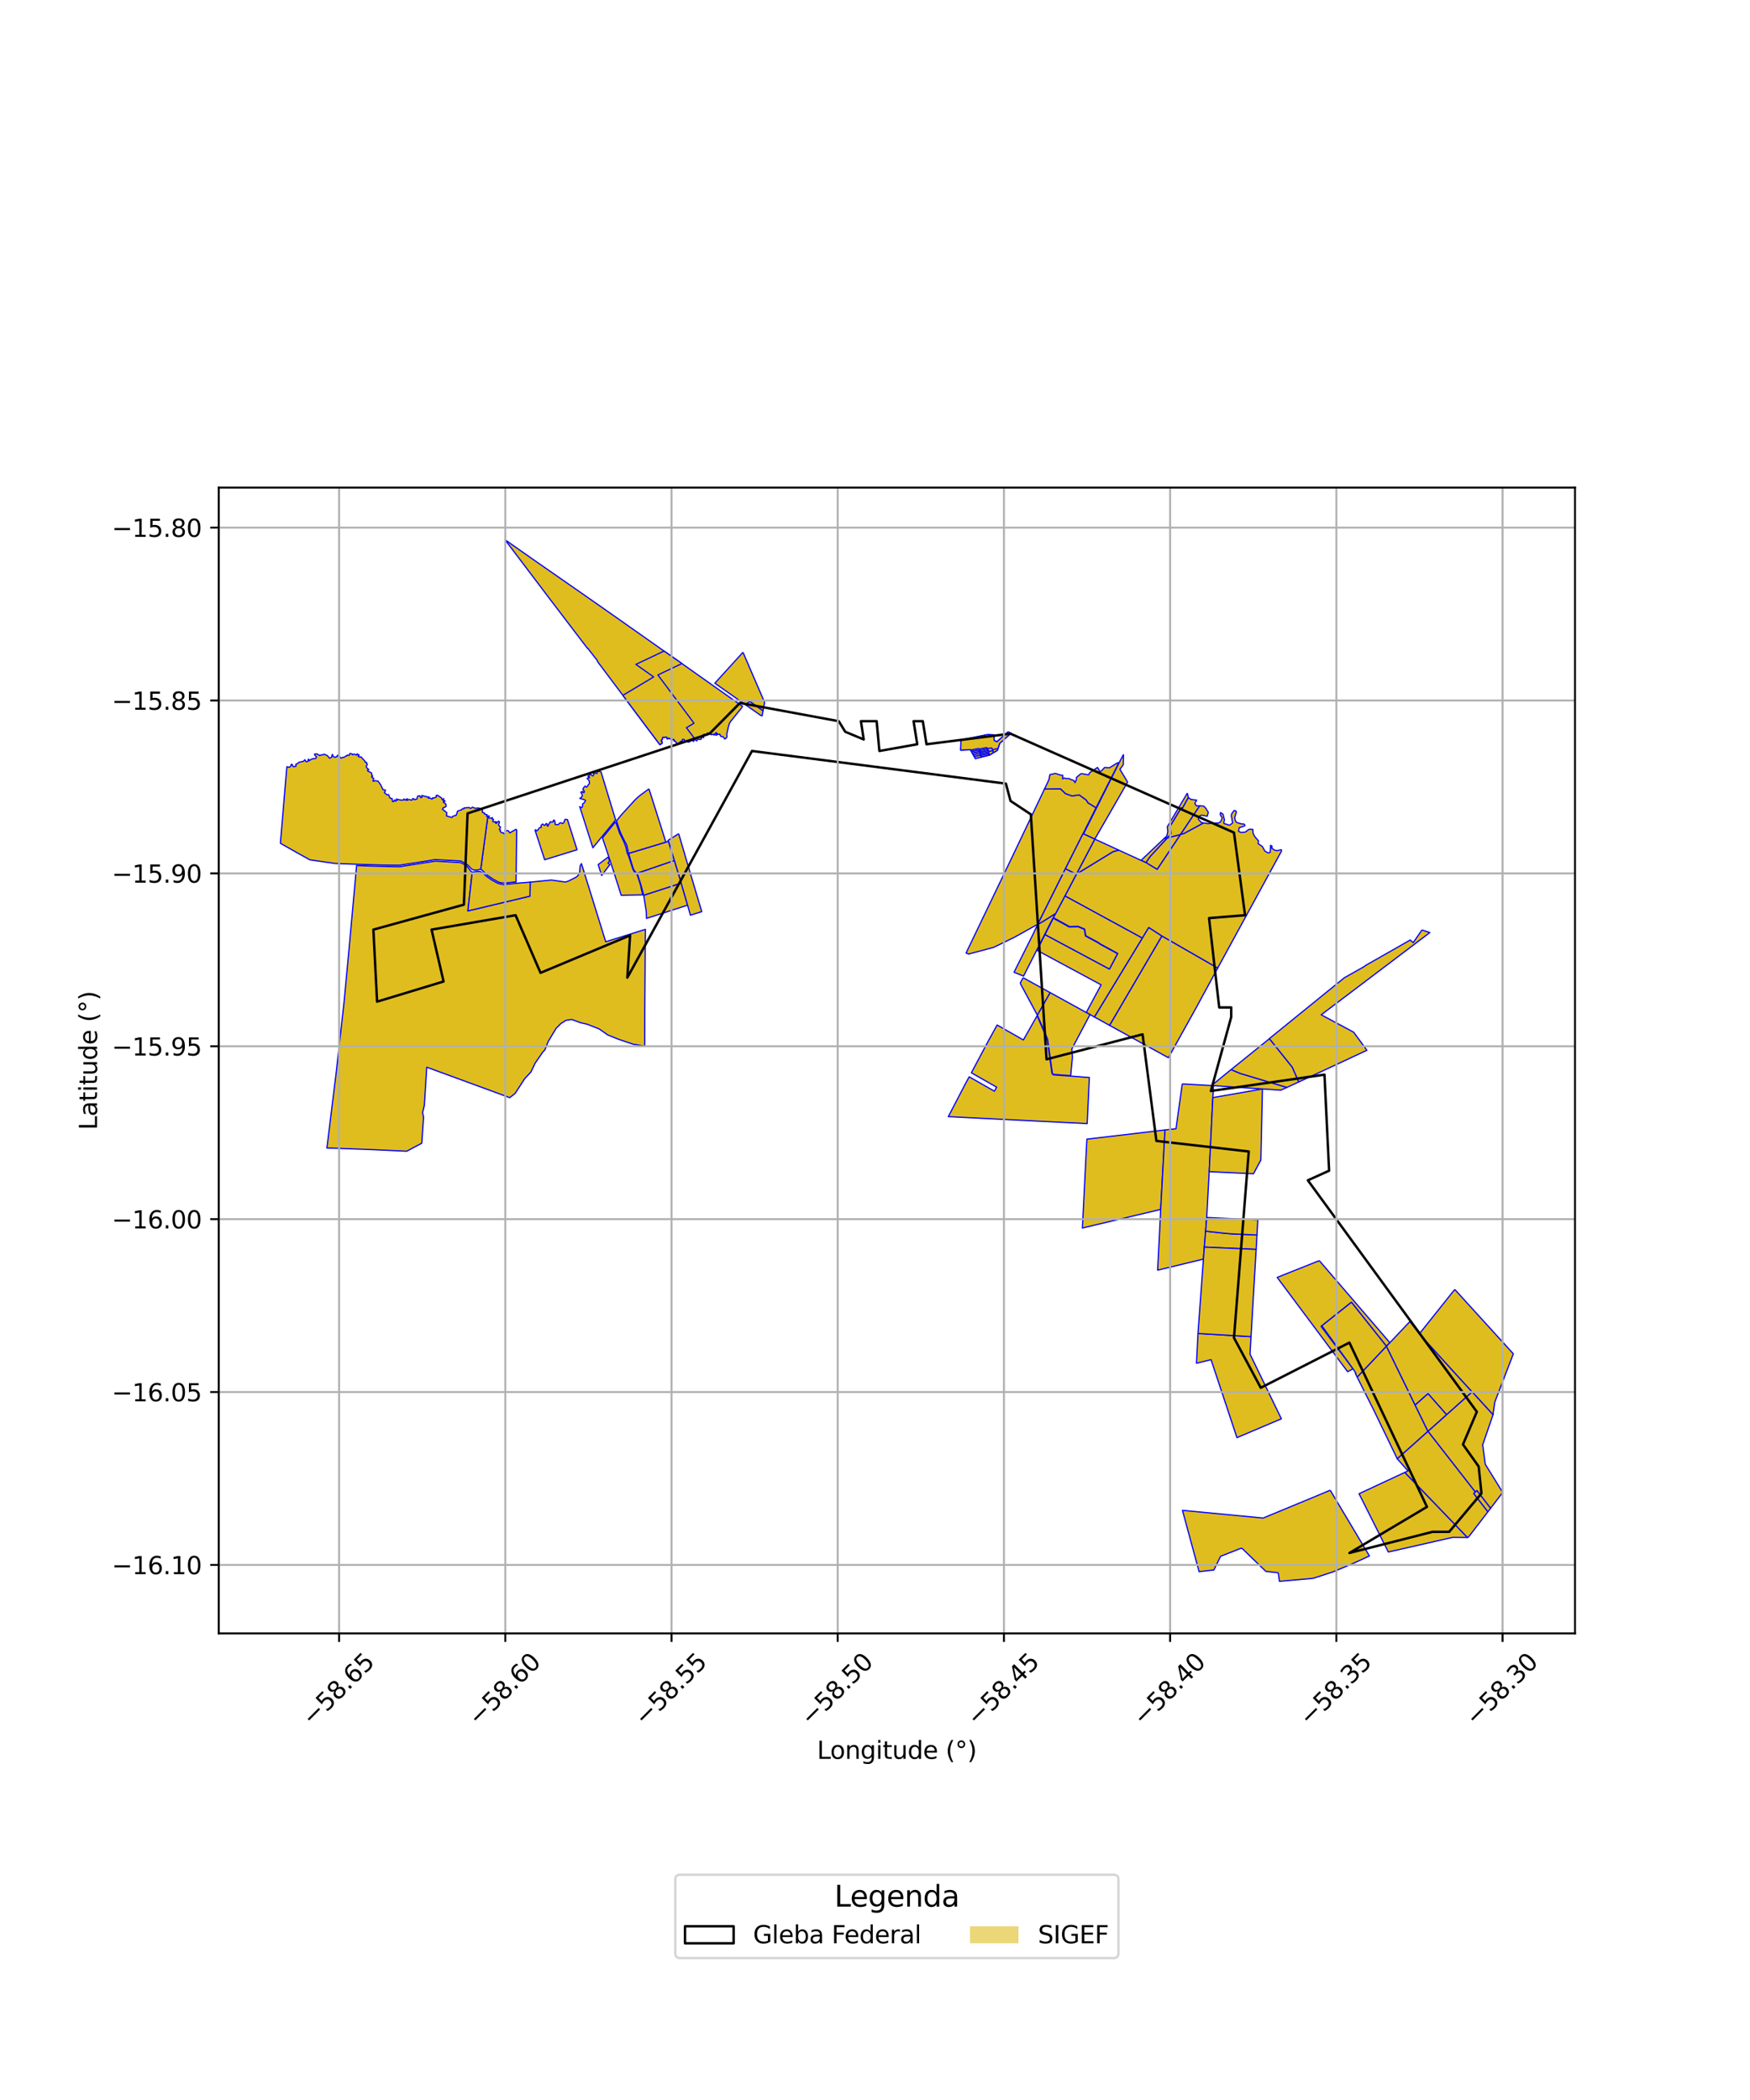 <?xml version="1.0" encoding="utf-8" standalone="no"?>
<!DOCTYPE svg PUBLIC "-//W3C//DTD SVG 1.1//EN"
  "http://www.w3.org/Graphics/SVG/1.1/DTD/svg11.dtd">
<svg xmlns:xlink="http://www.w3.org/1999/xlink" width="720pt" height="864pt" viewBox="0 0 720 864" xmlns="http://www.w3.org/2000/svg" version="1.1">
 <defs>
  <style type="text/css">*{stroke-linejoin: round; stroke-linecap: butt}</style>
 </defs>
 <g id="figure_1">
  <g id="patch_1">
   <path d="M 0 864 
L 720 864 
L 720 0 
L 0 0 
z
" style="fill: #ffffff"/>
  </g>
  <g id="axes_1">
   <g id="patch_2">
    <path d="M 90 672.031 
L 648 672.031 
L 648 200.609 
L 90 200.609 
z
" style="fill: #ffffff"/>
   </g>
   <g id="PatchCollection_1">
    <path d="M 179.087 354.293 
L 189.483 354.874 
L 190.745 355.511 
L 192.138 356.355 
L 193.616 358.343 
L 194.293 358.849 
L 192.5 374.779 
L 218.038 368.699 
L 218.137 362.938 
L 226.847 362.081 
L 232.618 362.891 
L 233.932 362.463 
L 236.897 360.956 
L 237.595 360.452 
L 238.083 359.756 
L 238.487 358.8 
L 238.668 356.312 
L 238.807 355.98 
L 239.234 355.321 
L 245.201 374.548 
L 249.206 387.465 
L 255.221 385.585 
L 265.196 382.464 
L 265.525 382.363 
L 265.297 415.611 
L 265.272 430.412 
L 260.447 429.609 
L 254.67 427.663 
L 250.033 425.801 
L 246.535 423.347 
L 241.572 421.4 
L 238.968 420.808 
L 235.226 419.454 
L 232.867 419.792 
L 230.751 421.147 
L 228.799 423.093 
L 225.544 428.509 
L 224.201 431.923 
L 223.298 432.893 
L 220.159 437.434 
L 218.46 441.026 
L 215.812 443.889 
L 211.946 449.866 
L 210.239 451.201 
L 209.717 451.609 
L 193.2 445.537 
L 175.576 439.083 
L 174.594 454.737 
L 173.872 457.764 
L 174.27 459.648 
L 173.766 466.994 
L 173.544 470.339 
L 167.35 473.648 
L 152.646 472.967 
L 138.385 472.438 
L 134.497 472.323 
L 138.298 441.505 
L 141.493 412.913 
L 143.528 391.281 
L 146.725 356.103 
L 152.042 356.313 
L 164.275 356.611 
L 179.087 354.293 
" clip-path="url(#pb592eae3b6)" style="fill: #e0bd1f; stroke: #0000ff; stroke-width: 0.5"/>
    <path d="M 280.258 363.323 
L 282.898 372.412 
L 265.986 377.859 
L 265.899 374.986 
L 264.841 368.334 
L 280.258 363.323 
" clip-path="url(#pb592eae3b6)" style="fill: #e0bd1f; stroke: #0000ff; stroke-width: 0.5"/>
    <path d="M 279.224 343.002 
L 282.99 355.831 
L 288.717 375.072 
L 284.053 376.541 
L 282.898 372.412 
L 280.258 363.323 
L 277.429 354.069 
L 274.989 346.154 
L 274.866 345.76 
L 279.224 343.002 
" clip-path="url(#pb592eae3b6)" style="fill: #e0bd1f; stroke: #0000ff; stroke-width: 0.5"/>
    <path d="M 196.606 358.51 
L 197.5 358.561 
L 198.46 359.044 
L 200.415 360.738 
L 202.47 362.162 
L 204.767 363.399 
L 206.991 363.966 
L 212.521 363.386 
L 218.137 362.938 
L 218.038 368.699 
L 192.5 374.779 
L 194.293 358.849 
L 196.606 358.51 
" clip-path="url(#pb592eae3b6)" style="fill: #e0bd1f; stroke: #0000ff; stroke-width: 0.5"/>
    <path d="M 253.296 338.069 
L 254.884 342.703 
L 256.628 346.193 
L 257.504 348.461 
L 257.998 350.829 
L 258.67 352.319 
L 260.495 357.887 
L 261.096 358.818 
L 261.824 359.424 
L 262.237 360.095 
L 263.459 363.928 
L 264.441 368.176 
L 255.583 368.33 
L 251.653 356.024 
L 247.877 344.706 
L 253.296 338.069 
" clip-path="url(#pb592eae3b6)" style="fill: #e0bd1f; stroke: #0000ff; stroke-width: 0.5"/>
    <path d="M 201.177 335.565 
L 201.31 335.713 
L 200.983 336.261 
L 201.272 336.584 
L 201.585 336.502 
L 202.182 336.675 
L 202.574 336.371 
L 202.586 336.924 
L 202.671 337.077 
L 203.108 337.136 
L 202.732 337.667 
L 202.93 338.18 
L 204.13 338.027 
L 203.81 338.509 
L 204.14 338.784 
L 205.12 337.836 
L 205.478 338.09 
L 205.41 338.564 
L 205.107 339.425 
L 205.584 340.027 
L 205.896 340.234 
L 205.785 340.813 
L 205.423 341.204 
L 205.893 341.576 
L 205.761 342.061 
L 206.407 342.657 
L 206.961 342.546 
L 207.451 343.13 
L 207.715 342.999 
L 208.036 342.005 
L 207.696 341.836 
L 209.057 341.719 
L 209.777 342.686 
L 210.812 342.009 
L 211.708 341.561 
L 212.139 341.237 
L 212.462 341.306 
L 212.563 341.467 
L 212.324 362.829 
L 207.941 363.292 
L 206.998 363.3 
L 206.02 363.186 
L 205.074 362.902 
L 202.863 361.696 
L 200.768 360.299 
L 198.405 358.102 
L 197.791 357.605 
L 200.696 335.896 
L 201.177 335.565 
" clip-path="url(#pb592eae3b6)" style="fill: #e0bd1f; stroke: #0000ff; stroke-width: 0.5"/>
    <path d="M 274.989 346.154 
L 277.429 354.069 
L 261.994 359.363 
L 260.839 358.046 
L 260.414 357.01 
L 258.622 351.114 
L 273.949 346.472 
L 274.989 346.154 
" clip-path="url(#pb592eae3b6)" style="fill: #e0bd1f; stroke: #0000ff; stroke-width: 0.5"/>
    <path d="M 143.813 309.935 
L 144.859 310.18 
L 145.037 310.537 
L 145.556 310.296 
L 146.038 310.293 
L 146.386 310.596 
L 146.589 310.642 
L 146.825 310.569 
L 146.917 310.147 
L 147.776 310.663 
L 147.405 310.992 
L 147.356 311.178 
L 147.685 311.279 
L 147.964 311.502 
L 148.516 311.376 
L 150.224 313.276 
L 150.283 313.611 
L 150.825 313.69 
L 150.85 314.204 
L 151.14 314.48 
L 150.775 315.15 
L 150.65 315.434 
L 151.087 316.149 
L 151.751 316.604 
L 151.277 316.835 
L 151.271 317.191 
L 152.827 317.978 
L 153.103 319.108 
L 153.354 319.331 
L 152.905 319.483 
L 153.01 319.831 
L 153.773 320.25 
L 153.443 321.283 
L 153.686 321.43 
L 154.237 321.189 
L 155.541 321.385 
L 156.644 322.927 
L 157.534 324.84 
L 157.852 324.955 
L 158.561 325.034 
L 158.528 325.552 
L 158.147 325.925 
L 158.442 326.38 
L 159.259 327.036 
L 159.872 326.904 
L 160.23 327.887 
L 160.541 328.398 
L 161.324 328.551 
L 161.5 329.747 
L 161.882 329.821 
L 162.489 329.062 
L 162.574 329.314 
L 162.791 329.606 
L 163.435 329.176 
L 163.066 328.711 
L 163.554 328.88 
L 165.037 329.179 
L 165.958 329.115 
L 166.279 328.694 
L 166.355 329.021 
L 166.649 329.175 
L 167.599 328.614 
L 167.258 329.146 
L 167.412 329.314 
L 168.238 328.925 
L 169.411 329.203 
L 169.594 329.09 
L 169.754 328.574 
L 170.306 328.656 
L 170.495 329.017 
L 171.465 328.79 
L 171.856 327.531 
L 172.638 327.401 
L 173.226 328.219 
L 173.571 328.057 
L 173.484 327.256 
L 174.934 327.675 
L 175.38 327.64 
L 175.626 327.889 
L 176.117 327.976 
L 176.499 327.831 
L 176.189 328.292 
L 176.517 328.406 
L 176.974 328.349 
L 177.647 328.759 
L 177.935 328.615 
L 177.983 328.266 
L 178.306 328.364 
L 179.54 327.908 
L 179.447 327.265 
L 180.008 327.191 
L 181.585 328.236 
L 181.71 328.411 
L 181.929 328.98 
L 182.158 329.066 
L 182.585 328.521 
L 182.35 329.243 
L 182.945 329.391 
L 183.094 329.7 
L 182.416 329.729 
L 182.411 330.043 
L 183.394 330.748 
L 183.58 331.713 
L 182.827 332.255 
L 182.416 332.277 
L 182.03 332.936 
L 183.83 334.359 
L 183.724 335.518 
L 183.719 335.682 
L 185.27 336.149 
L 185.977 336.314 
L 186.381 335.777 
L 187.707 335.418 
L 188.296 333.665 
L 189.785 333.222 
L 190.288 332.697 
L 190.708 332.854 
L 190.995 332.345 
L 191.157 332.436 
L 192.428 332.228 
L 193.094 332.257 
L 193.454 332.52 
L 193.658 332.636 
L 194.371 332.077 
L 195.513 332.533 
L 196.698 332.437 
L 198.108 332.665 
L 198.481 333.123 
L 198.462 334.208 
L 199.398 334.542 
L 199.293 334.902 
L 200.441 335.245 
L 200.158 335.839 
L 200.696 335.896 
L 197.791 357.605 
L 196.348 357.943 
L 195.098 357.989 
L 194.049 357.592 
L 192.428 355.846 
L 191.12 355.065 
L 189.58 354.231 
L 178.96 353.669 
L 175.946 354.175 
L 164.448 355.973 
L 157.074 355.897 
L 146.767 355.59 
L 137.841 355.263 
L 127.481 353.762 
L 122.134 350.794 
L 115.364 346.952 
L 117.987 315.807 
L 118.047 315.437 
L 118.934 315.699 
L 119.531 315.345 
L 119.844 314.472 
L 120.203 314.521 
L 120.521 315.237 
L 120.871 315.497 
L 121.781 315.208 
L 121.663 314.466 
L 122.226 314.254 
L 123.021 313.626 
L 124.708 313.244 
L 125.028 313.068 
L 125.42 312.578 
L 125.882 313.306 
L 126.193 313.43 
L 126.694 313.171 
L 126.862 312.327 
L 127.044 312.433 
L 127.083 312.85 
L 127.28 312.977 
L 127.647 312.635 
L 128.401 312.264 
L 128.989 312.103 
L 129.895 312.077 
L 130.211 311.41 
L 129.604 310.777 
L 129.389 310.283 
L 129.807 310.203 
L 130.536 310.223 
L 131.559 310.87 
L 132.233 310.552 
L 132.841 310.565 
L 133.329 310.276 
L 134.681 310.878 
L 135.554 311.896 
L 136.029 311.814 
L 136.414 311.482 
L 136.706 310.404 
L 136.869 310.518 
L 136.933 311.101 
L 137.777 311.6 
L 138.403 311.348 
L 138.709 311.116 
L 138.875 310.718 
L 139.231 311.293 
L 139.472 311.41 
L 139.805 311.353 
L 140.149 311.788 
L 140.404 311.938 
L 140.69 311.735 
L 141.038 311.583 
L 141.598 311.547 
L 141.87 311.376 
L 142.112 311.154 
L 142.68 310.961 
L 142.743 310.729 
L 143.641 310.755 
L 143.853 310.414 
L 143.813 309.935 
" clip-path="url(#pb592eae3b6)" style="fill: #e0bd1f; stroke: #0000ff; stroke-width: 0.5"/>
    <path d="M 267.003 324.554 
L 268.003 327.687 
L 273.949 346.472 
L 258.675 351.096 
L 258.597 350.897 
L 258.435 350.277 
L 258.239 349.388 
L 257.981 348.088 
L 257.874 347.754 
L 257.684 347.312 
L 257.032 346.164 
L 255.521 343.071 
L 255.237 342.378 
L 254.666 340.824 
L 253.624 337.709 
L 255.779 335.106 
L 261.241 329.137 
L 261.817 328.56 
L 262.429 328.01 
L 263.401 327.197 
L 267.003 324.554 
" clip-path="url(#pb592eae3b6)" style="fill: #e0bd1f; stroke: #0000ff; stroke-width: 0.5"/>
    <path d="M 277.429 354.069 
L 280.258 363.323 
L 264.841 368.334 
L 263.659 363.946 
L 262.257 359.663 
L 261.994 359.363 
L 277.429 354.069 
" clip-path="url(#pb592eae3b6)" style="fill: #e0bd1f; stroke: #0000ff; stroke-width: 0.5"/>
    <path d="M 250.241 352.595 
L 250.816 354.253 
L 250.151 355.133 
L 250.96 355.676 
L 247.536 360.195 
L 246.118 355.717 
L 250.241 352.595 
" clip-path="url(#pb592eae3b6)" style="fill: #e0bd1f; stroke: #0000ff; stroke-width: 0.5"/>
    <path d="M 245.797 317.295 
L 247.259 317.502 
L 247.289 317.601 
L 253.284 337.352 
L 243.915 348.796 
L 238.74 332.544 
L 238.497 331.875 
L 239.177 332.297 
L 239.712 331.837 
L 239.691 330.783 
L 240.367 330.297 
L 240.896 329.401 
L 240.699 329.119 
L 238.544 328.475 
L 239.294 327.945 
L 239.597 327.408 
L 239.351 326.516 
L 238.925 325.933 
L 239.754 325.632 
L 239.908 326.087 
L 240.264 326.113 
L 240.417 325.764 
L 240.301 325.318 
L 239.854 324.892 
L 239.961 324.304 
L 240.675 323.435 
L 241.324 323.857 
L 242.522 322.327 
L 242.419 321.298 
L 241.981 320.739 
L 241.559 320.295 
L 242.052 319.974 
L 242.476 320.056 
L 242.508 319.64 
L 241.897 319.361 
L 242.89 318.603 
L 243.961 319.277 
L 244.449 318.383 
L 243.62 317.728 
L 244.47 317.74 
L 245.281 318.236 
L 245.717 318.096 
L 245.797 317.295 
" clip-path="url(#pb592eae3b6)" style="fill: #e0bd1f; stroke: #0000ff; stroke-width: 0.5"/>
    <path d="M 233.146 337.097 
L 233.473 337.231 
L 237.358 349.449 
L 237.437 349.602 
L 224.092 353.724 
L 220.12 341.513 
L 220.496 341.363 
L 220.306 341.72 
L 220.502 341.93 
L 221.155 341.642 
L 221.936 340.568 
L 222.626 340.449 
L 222.64 339.54 
L 223.257 339.017 
L 223.972 339.602 
L 224.424 339.317 
L 224.674 338.811 
L 225.086 338.964 
L 225.107 339.725 
L 225.51 339.881 
L 225.7 339.252 
L 226.487 338.049 
L 226.919 338.279 
L 227.572 338.124 
L 227.719 337.441 
L 228.045 337.415 
L 228.102 337.518 
L 228.332 338.199 
L 228.417 339.219 
L 229.615 339.324 
L 230.24 338.664 
L 230.767 338.487 
L 231.387 338.826 
L 231.994 338.471 
L 232.139 337.868 
L 232.474 337.143 
L 233.146 337.097 
" clip-path="url(#pb592eae3b6)" style="fill: #e0bd1f; stroke: #0000ff; stroke-width: 0.5"/>
    <path d="M 207.745 222.037 
L 218.313 229.456 
L 242.057 245.975 
L 242.169 246.057 
L 252.066 252.982 
L 252.17 253.056 
L 273.197 267.864 
L 280.554 273.005 
L 284.235 275.626 
L 295.354 283.477 
L 304.114 289.659 
L 305.502 290.584 
L 305.119 291.237 
L 304.772 291.694 
L 304.373 292.176 
L 303.721 292.962 
L 303.506 293.226 
L 302.908 293.962 
L 302.127 294.941 
L 301.567 295.633 
L 301.211 296.074 
L 300.694 296.711 
L 300.403 297.112 
L 300.163 297.554 
L 300.067 297.78 
L 299.972 298.037 
L 299.77 298.734 
L 299.602 299.406 
L 299.408 300.254 
L 299.285 300.806 
L 299.14 301.408 
L 299.067 301.866 
L 299.047 302.067 
L 299.04 302.274 
L 299.047 302.482 
L 299.067 302.675 
L 299.083 303.14 
L 299.021 303.346 
L 298.891 303.543 
L 298.701 303.72 
L 298.149 304.041 
L 298.072 303.921 
L 297.858 303.535 
L 297.714 303.385 
L 297.374 303.066 
L 297.269 303.06 
L 297.141 303.123 
L 297.014 303.058 
L 296.951 302.993 
L 296.823 303.057 
L 296.695 303.056 
L 296.569 302.862 
L 296.505 302.797 
L 296.442 302.733 
L 296.379 302.668 
L 296.315 302.603 
L 296.252 302.538 
L 296.252 302.41 
L 296.254 302.217 
L 296.191 302.088 
L 295.936 302.086 
L 295.808 302.149 
L 295.361 302.082 
L 295.234 302.08 
L 295.169 302.144 
L 294.912 302.4 
L 294.848 302.463 
L 294.464 302.461 
L 294.465 302.396 
L 294.53 302.268 
L 294.722 302.141 
L 294.851 302.013 
L 294.979 301.886 
L 294.981 301.757 
L 294.982 301.564 
L 294.791 301.499 
L 294.599 301.497 
L 294.406 301.624 
L 294.214 301.816 
L 294.085 301.879 
L 293.956 302.071 
L 293.955 302.264 
L 293.891 302.328 
L 293.763 302.391 
L 293.635 302.39 
L 293.573 302.197 
L 293.317 302.195 
L 292.934 302.128 
L 292.742 302.255 
L 292.55 302.318 
L 292.552 301.996 
L 292.426 301.803 
L 292.235 301.737 
L 292.171 301.737 
L 291.98 301.735 
L 291.724 301.733 
L 291.596 301.732 
L 291.532 301.732 
L 291.405 301.667 
L 291.342 301.602 
L 291.215 301.537 
L 291.087 301.536 
L 291.023 301.6 
L 290.958 301.728 
L 291.02 302.049 
L 291.018 302.307 
L 290.889 302.37 
L 290.762 302.369 
L 290.633 302.497 
L 290.569 302.496 
L 290.252 302.172 
L 290.061 302.107 
L 289.806 302.105 
L 289.55 302.231 
L 289.358 302.294 
L 289.101 302.485 
L 288.972 302.677 
L 289.034 302.87 
L 289.415 303.195 
L 289.478 303.26 
L 289.541 303.453 
L 289.476 303.517 
L 289.35 303.387 
L 289.095 303.256 
L 288.967 303.384 
L 288.71 303.511 
L 288.516 303.831 
L 288.515 304.088 
L 288.258 304.215 
L 288.003 304.213 
L 287.428 304.208 
L 287.173 304.207 
L 286.981 304.27 
L 286.852 304.461 
L 286.786 304.654 
L 286.721 304.782 
L 286.403 304.651 
L 286.276 304.586 
L 286.149 304.521 
L 286.022 304.455 
L 285.894 304.39 
L 285.767 304.325 
L 285.64 304.259 
L 285.32 304.321 
L 285.255 304.514 
L 285.444 304.901 
L 285.379 304.965 
L 285.252 304.964 
L 285.188 304.899 
L 285.125 304.77 
L 285.126 304.706 
L 284.935 304.576 
L 284.744 304.574 
L 284.359 304.764 
L 283.526 305.208 
L 283.398 305.271 
L 283.27 305.335 
L 283.206 305.334 
L 283.057 305.272 
L 283.017 304.947 
L 282.954 304.818 
L 282.827 304.689 
L 282.636 304.687 
L 282.634 304.88 
L 282.442 305.007 
L 282.058 305.069 
L 281.931 305.004 
L 281.868 304.874 
L 281.805 304.81 
L 281.678 304.744 
L 281.615 304.615 
L 281.553 304.358 
L 281.426 304.228 
L 281.234 304.227 
L 280.979 304.161 
L 280.851 304.224 
L 280.851 304.288 
L 280.722 304.48 
L 280.785 304.545 
L 280.785 304.609 
L 280.657 304.673 
L 280.656 304.737 
L 280.655 304.801 
L 280.527 304.993 
L 280.334 305.056 
L 280.207 305.055 
L 280.079 304.99 
L 279.951 305.053 
L 279.951 305.117 
L 279.757 305.502 
L 279.692 305.565 
L 279.565 305.5 
L 279.501 305.5 
L 279.372 305.627 
L 279.116 305.754 
L 278.797 305.816 
L 278.604 305.879 
L 278.414 305.749 
L 278.287 305.555 
L 278.098 305.296 
L 278.035 305.167 
L 277.845 304.973 
L 277.59 304.907 
L 277.398 304.906 
L 277.335 304.841 
L 277.4 304.648 
L 277.402 304.455 
L 277.275 304.326 
L 277.084 304.196 
L 276.956 304.259 
L 276.828 304.323 
L 276.636 304.321 
L 276.509 304.32 
L 276.445 304.255 
L 276.382 304.191 
L 276.128 303.996 
L 275.937 303.995 
L 275.872 304.058 
L 275.809 304.058 
L 275.618 303.928 
L 275.491 303.863 
L 275.427 303.798 
L 275.364 303.733 
L 275.108 303.731 
L 274.852 303.858 
L 274.724 303.986 
L 274.532 303.984 
L 274.342 303.79 
L 274.406 303.726 
L 274.409 303.405 
L 274.154 303.274 
L 273.963 303.273 
L 273.771 303.272 
L 273.579 303.334 
L 273.451 303.398 
L 273.322 303.461 
L 273.195 303.46 
L 273.068 303.395 
L 272.941 303.33 
L 272.813 303.328 
L 272.685 303.392 
L 272.62 303.456 
L 272.555 303.584 
L 272.555 303.648 
L 272.554 303.777 
L 272.49 303.841 
L 272.488 304.033 
L 272.551 304.162 
L 272.422 304.29 
L 272.23 304.417 
L 272.102 304.48 
L 272.101 304.545 
L 272.101 304.609 
L 271.972 304.865 
L 271.971 304.929 
L 272.034 304.994 
L 272.353 305.125 
L 272.416 305.19 
L 272.479 305.319 
L 272.347 305.832 
L 272.219 305.96 
L 272.027 305.958 
L 271.962 306.086 
L 271.898 306.15 
L 271.771 306.149 
L 271.706 306.278 
L 271.589 306.341 
L 271.514 306.34 
L 271.466 306.327 
L 267.2 300.684 
L 259.205 290.008 
L 256.268 286.083 
L 245.934 272.313 
L 245.522 271.435 
L 245.444 271.328 
L 245.346 271.163 
L 245.167 270.983 
L 244.988 270.789 
L 244.594 270.309 
L 244.194 269.791 
L 243.988 269.522 
L 243.597 268.996 
L 243.426 268.761 
L 243.204 268.519 
L 242.988 268.251 
L 242.773 267.956 
L 242.552 267.674 
L 242.351 267.401 
L 242.181 267.172 
L 242.051 266.981 
L 241.912 266.788 
L 241.738 266.801 
L 234.623 257.48 
L 234.53 257.352 
L 234.341 257.099 
L 226.514 246.832 
L 207.745 222.037 
" clip-path="url(#pb592eae3b6)" style="fill: #e0bd1f; stroke: #0000ff; stroke-width: 0.5"/>
    <path d="M 273.197 267.864 
L 280.554 273.005 
L 270.676 277.694 
L 273.319 281.225 
L 273.473 281.434 
L 285.542 297.557 
L 282.415 299.4 
L 285.361 303.325 
L 285.64 304.259 
L 285.32 304.321 
L 285.255 304.514 
L 285.444 304.901 
L 285.379 304.965 
L 285.252 304.964 
L 285.188 304.899 
L 285.125 304.77 
L 285.126 304.706 
L 284.935 304.576 
L 284.744 304.574 
L 284.359 304.764 
L 283.526 305.208 
L 283.398 305.271 
L 283.27 305.335 
L 283.206 305.334 
L 283.057 305.272 
L 283.017 304.947 
L 282.954 304.818 
L 282.827 304.689 
L 282.636 304.687 
L 282.634 304.88 
L 282.442 305.007 
L 282.058 305.069 
L 281.931 305.004 
L 281.868 304.874 
L 281.805 304.81 
L 281.678 304.744 
L 281.615 304.615 
L 281.553 304.358 
L 281.426 304.228 
L 281.234 304.227 
L 280.979 304.161 
L 280.851 304.224 
L 280.851 304.288 
L 280.722 304.48 
L 280.785 304.545 
L 280.785 304.609 
L 280.657 304.673 
L 280.656 304.737 
L 280.655 304.801 
L 280.527 304.993 
L 280.334 305.056 
L 280.207 305.055 
L 280.079 304.99 
L 279.951 305.053 
L 279.951 305.117 
L 279.757 305.502 
L 279.692 305.565 
L 279.565 305.5 
L 279.501 305.5 
L 279.372 305.627 
L 279.116 305.754 
L 278.797 305.816 
L 278.604 305.879 
L 278.414 305.749 
L 278.287 305.555 
L 278.098 305.296 
L 278.035 305.167 
L 277.845 304.973 
L 277.59 304.907 
L 277.398 304.906 
L 277.335 304.841 
L 277.4 304.648 
L 277.402 304.455 
L 277.275 304.326 
L 277.084 304.196 
L 276.956 304.259 
L 276.828 304.323 
L 276.636 304.321 
L 276.509 304.32 
L 276.445 304.255 
L 276.382 304.191 
L 276.128 303.996 
L 275.937 303.995 
L 275.872 304.058 
L 275.809 304.058 
L 275.618 303.928 
L 275.491 303.863 
L 275.427 303.798 
L 275.364 303.733 
L 275.108 303.731 
L 274.852 303.858 
L 274.724 303.986 
L 274.532 303.984 
L 274.342 303.79 
L 274.406 303.726 
L 274.409 303.405 
L 274.154 303.274 
L 273.963 303.273 
L 273.771 303.272 
L 273.579 303.334 
L 273.451 303.398 
L 273.322 303.461 
L 273.195 303.46 
L 273.068 303.395 
L 272.941 303.33 
L 272.813 303.328 
L 272.685 303.392 
L 272.62 303.456 
L 272.555 303.584 
L 272.555 303.648 
L 272.554 303.777 
L 272.49 303.841 
L 272.488 304.033 
L 272.551 304.162 
L 272.422 304.29 
L 272.23 304.417 
L 272.102 304.48 
L 272.101 304.545 
L 272.101 304.609 
L 271.972 304.865 
L 271.971 304.929 
L 272.034 304.994 
L 272.353 305.125 
L 272.416 305.19 
L 272.479 305.319 
L 272.347 305.832 
L 272.219 305.96 
L 272.027 305.958 
L 271.962 306.086 
L 271.898 306.15 
L 271.771 306.149 
L 271.706 306.278 
L 271.589 306.341 
L 271.514 306.34 
L 271.466 306.327 
L 267.2 300.684 
L 260.612 291.9 
L 259.205 290.008 
L 256.268 286.083 
L 268.932 278.507 
L 261.617 273.346 
L 273.197 267.864 
" clip-path="url(#pb592eae3b6)" style="fill: #e0bd1f; stroke: #0000ff; stroke-width: 0.5"/>
    <path d="M 308.383 288.483 
L 313.945 292.415 
L 313.548 294.571 
L 312.825 294.235 
L 306.823 290.024 
L 308.383 288.483 
" clip-path="url(#pb592eae3b6)" style="fill: #e0bd1f; stroke: #0000ff; stroke-width: 0.5"/>
    <path d="M 305.688 268.353 
L 307.1 271.658 
L 310.015 278.42 
L 314.583 288.982 
L 313.945 292.415 
L 308.383 288.483 
L 306.823 290.024 
L 294.104 281.092 
L 305.688 268.353 
" clip-path="url(#pb592eae3b6)" style="fill: #e0bd1f; stroke: #0000ff; stroke-width: 0.5"/>
    <path d="M 402.606 307.361 
L 402.753 307.91 
L 399.332 308.627 
L 399.232 308.459 
L 398.528 308.484 
L 398.577 308.188 
L 402.606 307.361 
" clip-path="url(#pb592eae3b6)" style="fill: #e0bd1f; stroke: #0000ff; stroke-width: 0.5"/>
    <path d="M 398.633 307.766 
L 398.577 308.188 
L 398.528 308.484 
L 395.322 308.621 
L 395.349 307.985 
L 398.633 307.766 
" clip-path="url(#pb592eae3b6)" style="fill: #e0bd1f; stroke: #0000ff; stroke-width: 0.5"/>
    <path d="M 410.913 307.042 
L 410.613 307.964 
L 408.404 308.422 
L 408.166 307.61 
L 410.913 307.042 
" clip-path="url(#pb592eae3b6)" style="fill: #e0bd1f; stroke: #0000ff; stroke-width: 0.5"/>
    <path d="M 402.459 306.813 
L 402.606 307.361 
L 398.577 308.188 
L 398.633 307.766 
L 398.663 307.603 
L 402.459 306.813 
" clip-path="url(#pb592eae3b6)" style="fill: #e0bd1f; stroke: #0000ff; stroke-width: 0.5"/>
    <path d="M 405.544 306.865 
L 405.673 307.052 
L 406.019 307.567 
L 402.925 308.158 
L 402.73 307.436 
L 405.544 306.865 
" clip-path="url(#pb592eae3b6)" style="fill: #e0bd1f; stroke: #0000ff; stroke-width: 0.5"/>
    <path d="M 407.767 306.625 
L 408.08 307.675 
L 406.338 308.029 
L 406.019 307.567 
L 405.673 307.052 
L 407.767 306.625 
" clip-path="url(#pb592eae3b6)" style="fill: #e0bd1f; stroke: #0000ff; stroke-width: 0.5"/>
    <path d="M 398.738 307.077 
L 398.663 307.603 
L 398.633 307.766 
L 395.349 307.985 
L 395.376 307.369 
L 398.738 307.077 
" clip-path="url(#pb592eae3b6)" style="fill: #e0bd1f; stroke: #0000ff; stroke-width: 0.5"/>
    <path d="M 411.162 306.278 
L 410.913 307.042 
L 408.166 307.61 
L 407.964 306.939 
L 411.162 306.278 
" clip-path="url(#pb592eae3b6)" style="fill: #e0bd1f; stroke: #0000ff; stroke-width: 0.5"/>
    <path d="M 402.302 306.233 
L 402.459 306.813 
L 398.663 307.603 
L 398.738 307.077 
L 398.759 306.965 
L 402.302 306.233 
" clip-path="url(#pb592eae3b6)" style="fill: #e0bd1f; stroke: #0000ff; stroke-width: 0.5"/>
    <path d="M 407.503 305.728 
L 407.767 306.625 
L 405.673 307.052 
L 405.544 306.865 
L 405.109 306.215 
L 407.503 305.728 
" clip-path="url(#pb592eae3b6)" style="fill: #e0bd1f; stroke: #0000ff; stroke-width: 0.5"/>
    <path d="M 410.95 305.668 
L 411.301 305.857 
L 411.162 306.278 
L 407.964 306.939 
L 407.781 306.333 
L 410.95 305.668 
" clip-path="url(#pb592eae3b6)" style="fill: #e0bd1f; stroke: #0000ff; stroke-width: 0.5"/>
    <path d="M 409.931 305.111 
L 410.129 305.216 
L 410.95 305.668 
L 407.781 306.333 
L 407.563 305.601 
L 409.931 305.111 
" clip-path="url(#pb592eae3b6)" style="fill: #e0bd1f; stroke: #0000ff; stroke-width: 0.5"/>
    <path d="M 407.257 304.9 
L 407.503 305.728 
L 405.109 306.215 
L 405.039 306.109 
L 404.975 305.28 
L 407.257 304.9 
" clip-path="url(#pb592eae3b6)" style="fill: #e0bd1f; stroke: #0000ff; stroke-width: 0.5"/>
    <path d="M 414.799 301.085 
L 415.946 301.698 
L 415.791 301.838 
L 414.473 303.026 
L 412.933 304.411 
L 411.301 305.857 
L 410.95 305.668 
L 410.129 305.216 
L 411.728 303.811 
L 413.267 302.426 
L 414.799 301.085 
" clip-path="url(#pb592eae3b6)" style="fill: #e0bd1f; stroke: #0000ff; stroke-width: 0.5"/>
    <path d="M 409.005 304.197 
L 409.047 304.628 
L 409.931 305.111 
L 407.563 305.601 
L 407.246 304.534 
L 409.005 304.197 
" clip-path="url(#pb592eae3b6)" style="fill: #e0bd1f; stroke: #0000ff; stroke-width: 0.5"/>
    <path d="M 408.902 303.045 
L 409.005 304.197 
L 407.246 304.534 
L 406.924 303.459 
L 408.902 303.045 
" clip-path="url(#pb592eae3b6)" style="fill: #e0bd1f; stroke: #0000ff; stroke-width: 0.5"/>
    <path d="M 406.567 302.256 
L 408.84 302.34 
L 408.902 303.045 
L 406.924 303.459 
L 406.567 302.256 
" clip-path="url(#pb592eae3b6)" style="fill: #e0bd1f; stroke: #0000ff; stroke-width: 0.5"/>
    <path d="M 405.039 306.109 
L 405.109 306.215 
L 405.544 306.865 
L 402.73 307.436 
L 402.514 306.628 
L 405.039 306.109 
" clip-path="url(#pb592eae3b6)" style="fill: #e0bd1f; stroke: #0000ff; stroke-width: 0.5"/>
    <path d="M 398.848 306.373 
L 398.759 306.965 
L 398.738 307.077 
L 395.376 307.369 
L 395.403 306.765 
L 398.848 306.373 
" clip-path="url(#pb592eae3b6)" style="fill: #e0bd1f; stroke: #0000ff; stroke-width: 0.5"/>
    <path d="M 402.133 305.605 
L 402.302 306.233 
L 398.759 306.965 
L 398.848 306.373 
L 398.862 306.278 
L 402.133 305.605 
" clip-path="url(#pb592eae3b6)" style="fill: #e0bd1f; stroke: #0000ff; stroke-width: 0.5"/>
    <path d="M 398.948 305.715 
L 398.862 306.278 
L 398.848 306.373 
L 395.403 306.765 
L 395.425 306.172 
L 398.948 305.715 
" clip-path="url(#pb592eae3b6)" style="fill: #e0bd1f; stroke: #0000ff; stroke-width: 0.5"/>
    <path d="M 404.975 305.28 
L 405.039 306.109 
L 402.514 306.628 
L 402.29 305.784 
L 404.975 305.28 
" clip-path="url(#pb592eae3b6)" style="fill: #e0bd1f; stroke: #0000ff; stroke-width: 0.5"/>
    <path d="M 401.944 304.914 
L 402.133 305.605 
L 398.862 306.278 
L 398.948 305.715 
L 398.995 305.47 
L 401.944 304.914 
" clip-path="url(#pb592eae3b6)" style="fill: #e0bd1f; stroke: #0000ff; stroke-width: 0.5"/>
    <path d="M 399.059 305.039 
L 398.995 305.47 
L 398.948 305.715 
L 395.425 306.172 
L 395.453 305.576 
L 399.059 305.039 
" clip-path="url(#pb592eae3b6)" style="fill: #e0bd1f; stroke: #0000ff; stroke-width: 0.5"/>
    <path d="M 405.202 304.407 
L 404.975 305.28 
L 402.29 305.784 
L 402.093 305.053 
L 405.202 304.407 
" clip-path="url(#pb592eae3b6)" style="fill: #e0bd1f; stroke: #0000ff; stroke-width: 0.5"/>
    <path d="M 399.17 304.383 
L 399.13 304.652 
L 399.059 305.039 
L 395.453 305.576 
L 395.472 305.022 
L 399.17 304.383 
" clip-path="url(#pb592eae3b6)" style="fill: #e0bd1f; stroke: #0000ff; stroke-width: 0.5"/>
    <path d="M 401.736 304.16 
L 401.944 304.914 
L 398.995 305.47 
L 399.059 305.039 
L 399.13 304.652 
L 401.736 304.16 
" clip-path="url(#pb592eae3b6)" style="fill: #e0bd1f; stroke: #0000ff; stroke-width: 0.5"/>
    <path d="M 406.957 303.89 
L 407.257 304.9 
L 404.975 305.28 
L 405.202 304.407 
L 405.242 304.241 
L 406.957 303.89 
" clip-path="url(#pb592eae3b6)" style="fill: #e0bd1f; stroke: #0000ff; stroke-width: 0.5"/>
    <path d="M 405.377 303.688 
L 405.242 304.241 
L 405.202 304.407 
L 402.093 305.053 
L 401.918 304.395 
L 405.377 303.688 
" clip-path="url(#pb592eae3b6)" style="fill: #e0bd1f; stroke: #0000ff; stroke-width: 0.5"/>
    <path d="M 399.283 303.725 
L 399.17 304.383 
L 395.472 305.022 
L 395.496 304.451 
L 399.283 303.725 
" clip-path="url(#pb592eae3b6)" style="fill: #e0bd1f; stroke: #0000ff; stroke-width: 0.5"/>
    <path d="M 401.284 303.326 
L 401.548 303.438 
L 401.736 304.16 
L 399.13 304.652 
L 399.17 304.383 
L 399.283 303.725 
L 401.284 303.326 
" clip-path="url(#pb592eae3b6)" style="fill: #e0bd1f; stroke: #0000ff; stroke-width: 0.5"/>
    <path d="M 405.545 303.022 
L 405.377 303.688 
L 401.918 304.395 
L 401.757 303.811 
L 405.545 303.022 
" clip-path="url(#pb592eae3b6)" style="fill: #e0bd1f; stroke: #0000ff; stroke-width: 0.5"/>
    <path d="M 406.474 302.269 
L 406.957 303.89 
L 405.242 304.241 
L 405.377 303.688 
L 405.545 303.022 
L 405.631 302.433 
L 406.474 302.269 
" clip-path="url(#pb592eae3b6)" style="fill: #e0bd1f; stroke: #0000ff; stroke-width: 0.5"/>
    <path d="M 405.631 302.433 
L 405.545 303.022 
L 401.757 303.811 
L 401.61 303.26 
L 405.631 302.433 
" clip-path="url(#pb592eae3b6)" style="fill: #e0bd1f; stroke: #0000ff; stroke-width: 0.5"/>
    <path d="M 450.429 345.241 
L 460.368 349.806 
L 457.981 350.424 
L 442.843 359.678 
L 450.429 345.241 
" clip-path="url(#pb592eae3b6)" style="fill: #e0bd1f; stroke: #0000ff; stroke-width: 0.5"/>
    <path d="M 462.238 310.368 
L 462.151 314.659 
L 460.768 316.521 
L 463.927 321.772 
L 450.429 345.241 
L 445.788 343.108 
L 451.623 331.441 
L 460.422 313.842 
L 462.238 310.368 
" clip-path="url(#pb592eae3b6)" style="fill: #e0bd1f; stroke: #0000ff; stroke-width: 0.5"/>
    <path d="M 485.721 343.33 
L 476.099 357.706 
L 471.451 354.891 
L 473.308 352.26 
L 480.264 344.723 
L 485.721 343.33 
" clip-path="url(#pb592eae3b6)" style="fill: #e0bd1f; stroke: #0000ff; stroke-width: 0.5"/>
    <path d="M 506.508 440.056 
L 510.24 441.637 
L 529.459 447.399 
L 526.958 448.532 
L 519.41 448.027 
L 498.465 446.612 
L 506.508 440.056 
" clip-path="url(#pb592eae3b6)" style="fill: #e0bd1f; stroke: #0000ff; stroke-width: 0.5"/>
    <path d="M 522.288 427.346 
L 531.673 439.051 
L 534.356 445.137 
L 529.459 447.399 
L 510.24 441.637 
L 506.508 440.056 
L 522.288 427.346 
" clip-path="url(#pb592eae3b6)" style="fill: #e0bd1f; stroke: #0000ff; stroke-width: 0.5"/>
    <path d="M 585.037 382.613 
L 588.276 383.695 
L 543.583 417.513 
L 556.931 424.678 
L 562.389 432.106 
L 543.915 440.733 
L 536.413 444.203 
L 534.356 445.137 
L 531.673 439.051 
L 522.288 427.346 
L 522.249 427.302 
L 553.079 402.29 
L 561.112 397.759 
L 561.858 397.197 
L 580.197 386.756 
L 581.459 387.809 
L 585.037 382.613 
" clip-path="url(#pb592eae3b6)" style="fill: #e0bd1f; stroke: #0000ff; stroke-width: 0.5"/>
    <path d="M 478.029 385.074 
L 501.003 398.281 
L 500.385 399.425 
L 491.75 415.315 
L 480.709 435.169 
L 473.181 431.045 
L 456.49 421.855 
L 478.029 385.074 
" clip-path="url(#pb592eae3b6)" style="fill: #e0bd1f; stroke: #0000ff; stroke-width: 0.5"/>
    <path d="M 472.606 381.583 
L 478.029 385.074 
L 456.49 421.855 
L 450.26 418.414 
L 469.97 385.961 
L 472.606 381.583 
" clip-path="url(#pb592eae3b6)" style="fill: #e0bd1f; stroke: #0000ff; stroke-width: 0.5"/>
    <path d="M 488.517 326.3 
L 488.913 328.132 
L 486.582 332.416 
L 486.293 332.439 
L 486.02 332.392 
L 481.443 339.945 
L 481.812 343.047 
L 480.264 344.723 
L 478.844 345.086 
L 480.079 343.916 
L 480.476 342.071 
L 480.247 340.179 
L 488.517 326.3 
" clip-path="url(#pb592eae3b6)" style="fill: #e0bd1f; stroke: #0000ff; stroke-width: 0.5"/>
    <path d="M 480.264 344.723 
L 473.308 352.26 
L 471.451 354.891 
L 469.455 353.98 
L 478.844 345.086 
L 480.264 344.723 
" clip-path="url(#pb592eae3b6)" style="fill: #e0bd1f; stroke: #0000ff; stroke-width: 0.5"/>
    <path d="M 488.913 328.132 
L 489.957 328.892 
L 492.336 329.193 
L 491.58 330.56 
L 492.294 331.57 
L 493.613 331.537 
L 485.721 343.33 
L 480.264 344.723 
L 481.812 343.047 
L 481.443 339.945 
L 486.02 332.392 
L 486.293 332.439 
L 486.582 332.416 
L 488.913 328.132 
" clip-path="url(#pb592eae3b6)" style="fill: #e0bd1f; stroke: #0000ff; stroke-width: 0.5"/>
    <path d="M 493.613 331.537 
L 495.259 331.657 
L 496.087 332.544 
L 497.133 334.21 
L 496.695 335.83 
L 494.56 335.379 
L 494.101 335.43 
L 493.516 335.711 
L 492.988 337 
L 494.24 338.415 
L 495.239 338.58 
L 487.07 342.986 
L 485.721 343.33 
L 493.613 331.537 
" clip-path="url(#pb592eae3b6)" style="fill: #e0bd1f; stroke: #0000ff; stroke-width: 0.5"/>
    <path d="M 507.857 333.338 
L 508.71 333.914 
L 508.526 334.576 
L 507.971 336.472 
L 508.333 337.832 
L 508.929 338.441 
L 510.822 338.981 
L 511.835 339.039 
L 512.249 339.548 
L 511.914 339.879 
L 509.832 340.55 
L 509.563 342.055 
L 510.726 342.512 
L 512.416 342.312 
L 513.171 341.691 
L 514.031 341.151 
L 515.452 341.231 
L 515.517 342.664 
L 516 343.785 
L 516.534 344.55 
L 517.768 345.945 
L 517.633 347.109 
L 519.34 348.241 
L 520.39 350.13 
L 521.699 350.93 
L 522.591 350.669 
L 522.76 347.767 
L 523.342 348.156 
L 523.2 348.924 
L 524.345 349.742 
L 525.342 349.996 
L 527.187 349.587 
L 527.234 350.18 
L 521.104 361.421 
L 507.082 387.134 
L 501.003 398.281 
L 478.029 385.074 
L 472.606 381.583 
L 469.97 385.961 
L 438.142 368.624 
L 442.843 359.678 
L 457.981 350.424 
L 460.368 349.806 
L 469.455 353.98 
L 471.451 354.891 
L 476.099 357.706 
L 485.721 343.33 
L 487.07 342.986 
L 495.239 338.58 
L 496.92 338.857 
L 499.734 338.635 
L 501.295 338.646 
L 502.238 338.016 
L 502.846 336.635 
L 502.035 335.089 
L 502.178 334.308 
L 503.175 334.977 
L 503.775 337.319 
L 503.526 338.297 
L 503.562 338.803 
L 505.905 339.518 
L 507.147 338.564 
L 506.589 335.616 
L 506.787 334.746 
L 507.857 333.338 
" clip-path="url(#pb592eae3b6)" style="fill: #e0bd1f; stroke: #0000ff; stroke-width: 0.5"/>
    <path d="M 607.68 613.244 
L 613.292 620.519 
L 612.142 622.017 
L 606.304 614.52 
L 606.938 613.818 
L 607.68 613.244 
" clip-path="url(#pb592eae3b6)" style="fill: #e0bd1f; stroke: #0000ff; stroke-width: 0.5"/>
    <path d="M 479.327 464.895 
L 478.937 471.913 
L 477.544 497.592 
L 445.328 505.241 
L 446.589 480.131 
L 447.189 468.676 
L 479.327 464.895 
" clip-path="url(#pb592eae3b6)" style="fill: #e0bd1f; stroke: #0000ff; stroke-width: 0.5"/>
    <path d="M 486.424 445.948 
L 499.259 446.666 
L 498.999 451.583 
L 497.971 472.643 
L 497.498 482.062 
L 496.481 500.913 
L 495.495 513.083 
L 495.12 518.025 
L 476.287 522.588 
L 477.544 497.592 
L 478.937 471.913 
L 479.327 464.895 
L 483.834 464.399 
L 486.424 445.948 
" clip-path="url(#pb592eae3b6)" style="fill: #e0bd1f; stroke: #0000ff; stroke-width: 0.5"/>
    <path d="M 492.888 548.635 
L 514.7 549.932 
L 514.29 557.114 
L 524.559 578.306 
L 527.193 583.74 
L 508.913 591.485 
L 507.169 586.231 
L 498.264 559.404 
L 492.26 560.882 
L 492.888 548.635 
" clip-path="url(#pb592eae3b6)" style="fill: #e0bd1f; stroke: #0000ff; stroke-width: 0.5"/>
    <path d="M 496.027 506.531 
L 502.32 507.243 
L 506.392 507.623 
L 517.157 508.117 
L 516.817 514.034 
L 505.812 513.527 
L 495.495 513.083 
L 496.027 506.531 
" clip-path="url(#pb592eae3b6)" style="fill: #e0bd1f; stroke: #0000ff; stroke-width: 0.5"/>
    <path d="M 496.481 500.913 
L 517.515 501.868 
L 517.157 508.117 
L 506.392 507.623 
L 502.32 507.243 
L 496.027 506.531 
L 496.481 500.913 
" clip-path="url(#pb592eae3b6)" style="fill: #e0bd1f; stroke: #0000ff; stroke-width: 0.5"/>
    <path d="M 519.41 448.027 
L 518.758 477.263 
L 515.726 482.908 
L 497.498 482.062 
L 497.971 472.643 
L 498.999 451.583 
L 519.41 448.027 
" clip-path="url(#pb592eae3b6)" style="fill: #e0bd1f; stroke: #0000ff; stroke-width: 0.5"/>
    <path d="M 542.796 518.656 
L 571.825 552.426 
L 570.414 553.872 
L 555.995 535.776 
L 543.536 545.725 
L 556.664 563.157 
L 554.464 564.369 
L 525.475 525.561 
L 542.796 518.656 
" clip-path="url(#pb592eae3b6)" style="fill: #e0bd1f; stroke: #0000ff; stroke-width: 0.5"/>
    <path d="M 556.009 535.794 
L 570.436 553.902 
L 558.39 566.616 
L 557.636 565.105 
L 557.869 564.999 
L 556.664 563.157 
L 543.847 545.477 
L 556.009 535.794 
" clip-path="url(#pb592eae3b6)" style="fill: #e0bd1f; stroke: #0000ff; stroke-width: 0.5"/>
    <path d="M 570.436 553.902 
L 579.187 571.849 
L 582.228 578.089 
L 587.511 588.911 
L 574.875 600.185 
L 573.413 597.164 
L 565.348 580.457 
L 558.39 566.616 
L 570.436 553.902 
" clip-path="url(#pb592eae3b6)" style="fill: #e0bd1f; stroke: #0000ff; stroke-width: 0.5"/>
    <path d="M 580.063 543.72 
L 583.957 548.784 
L 598.111 564.397 
L 605.689 572.674 
L 595.173 582.071 
L 587.535 573.402 
L 582.228 578.089 
L 579.187 571.849 
L 570.436 553.902 
L 571.825 552.426 
L 580.063 543.72 
" clip-path="url(#pb592eae3b6)" style="fill: #e0bd1f; stroke: #0000ff; stroke-width: 0.5"/>
    <path d="M 587.535 573.402 
L 595.173 582.071 
L 587.511 588.911 
L 582.228 578.089 
L 587.535 573.402 
" clip-path="url(#pb592eae3b6)" style="fill: #e0bd1f; stroke: #0000ff; stroke-width: 0.5"/>
    <path d="M 598.528 530.507 
L 622.636 557 
L 614.989 576.887 
L 614.273 582.067 
L 605.689 572.674 
L 598.111 564.397 
L 583.957 548.784 
L 598.528 530.507 
" clip-path="url(#pb592eae3b6)" style="fill: #e0bd1f; stroke: #0000ff; stroke-width: 0.5"/>
    <path d="M 605.689 572.674 
L 614.273 582.067 
L 610.016 594.45 
L 611.09 602.446 
L 618.214 613.949 
L 618.213 614.098 
L 613.292 620.519 
L 607.68 613.244 
L 606.938 613.818 
L 587.511 588.911 
L 595.173 582.071 
L 605.689 572.674 
" clip-path="url(#pb592eae3b6)" style="fill: #e0bd1f; stroke: #0000ff; stroke-width: 0.5"/>
    <path d="M 495.495 513.083 
L 516.817 514.034 
L 515.91 529.434 
L 514.7 549.932 
L 492.888 548.635 
L 495.12 518.025 
L 495.495 513.083 
" clip-path="url(#pb592eae3b6)" style="fill: #e0bd1f; stroke: #0000ff; stroke-width: 0.5"/>
    <path d="M 547.286 613.116 
L 550.54 618.579 
L 563.421 640.166 
L 556.479 643.346 
L 548.696 646.612 
L 548.118 646.839 
L 540.561 649.272 
L 539.866 649.421 
L 526.41 650.603 
L 525.931 647.27 
L 525.717 647.062 
L 520.822 646.514 
L 511.083 637.111 
L 510.609 636.996 
L 502.198 640.299 
L 499.417 645.948 
L 493.343 646.624 
L 486.495 621.401 
L 503.257 622.997 
L 519.711 624.565 
L 542.386 615.174 
L 547.286 613.116 
" clip-path="url(#pb592eae3b6)" style="fill: #e0bd1f; stroke: #0000ff; stroke-width: 0.5"/>
    <path d="M 577.986 605.779 
L 603.778 632.578 
L 597.61 632.534 
L 574.823 637.726 
L 571.187 638.525 
L 559.154 614.563 
L 560.84 613.782 
L 577.986 605.779 
" clip-path="url(#pb592eae3b6)" style="fill: #e0bd1f; stroke: #0000ff; stroke-width: 0.5"/>
    <path d="M 587.511 588.911 
L 606.938 613.818 
L 606.304 614.52 
L 612.142 622.017 
L 604.396 632.106 
L 604.064 632.415 
L 603.778 632.578 
L 577.986 605.779 
L 579.282 605.177 
L 574.875 600.185 
L 587.511 588.911 
" clip-path="url(#pb592eae3b6)" style="fill: #e0bd1f; stroke: #0000ff; stroke-width: 0.5"/>
    <path d="M 426.702 417.884 
L 429.44 424.283 
L 430.823 427.532 
L 432.802 441.584 
L 433.281 442.21 
L 440.499 442.739 
L 443.352 442.952 
L 448.19 443.313 
L 447.291 462.279 
L 426.157 461.226 
L 408.483 460.339 
L 390.166 459.417 
L 397.37 445.552 
L 397.609 445.128 
L 398.508 443.479 
L 398.754 443.031 
L 409.122 448.951 
L 410.049 447.306 
L 399.654 441.378 
L 405.946 429.534 
L 410.237 421.714 
L 421.048 427.871 
L 426.702 417.884 
" clip-path="url(#pb592eae3b6)" style="fill: #e0bd1f; stroke: #0000ff; stroke-width: 0.5"/>
    <path d="M 414.799 301.085 
L 415.946 301.698 
L 415.791 301.838 
L 414.473 303.026 
L 412.933 304.411 
L 411.301 305.857 
L 411.162 306.278 
L 410.913 307.042 
L 410.613 307.964 
L 410.369 308.701 
L 408.782 309.662 
L 407.136 310.661 
L 403.703 311.506 
L 401.295 312.101 
L 400.829 311.277 
L 400.42 310.548 
L 400.033 309.87 
L 399.673 309.228 
L 399.332 308.627 
L 399.232 308.459 
L 398.528 308.484 
L 395.322 308.621 
L 395.221 308.621 
L 395.319 305.943 
L 395.346 304.377 
L 395.482 304.351 
L 399.274 303.624 
L 401.265 303.232 
L 401.592 303.163 
L 405.643 302.34 
L 406.435 302.171 
L 406.567 302.256 
L 408.84 302.34 
L 408.902 303.045 
L 409.005 304.197 
L 409.047 304.628 
L 409.931 305.111 
L 410.129 305.216 
L 411.728 303.811 
L 413.267 302.426 
L 414.799 301.085 
" clip-path="url(#pb592eae3b6)" style="fill: #e0bd1f; stroke: #0000ff; stroke-width: 0.5"/>
    <path d="M 436.315 324.542 
L 438.407 326.527 
L 441.078 327.474 
L 444.029 327.039 
L 446.93 329.17 
L 447.634 330.308 
L 450.955 332.321 
L 445.597 343.001 
L 439.556 355.02 
L 426.971 380.251 
L 417.374 385.609 
L 408.772 389.793 
L 398.549 392.522 
L 397.471 392.096 
L 416.019 353.448 
L 429.733 324.634 
L 436.315 324.542 
" clip-path="url(#pb592eae3b6)" style="fill: #e0bd1f; stroke: #0000ff; stroke-width: 0.5"/>
    <path d="M 402.753 307.91 
L 402.93 308.562 
L 399.673 309.228 
L 399.332 308.627 
L 402.753 307.91 
" clip-path="url(#pb592eae3b6)" style="fill: #e0bd1f; stroke: #0000ff; stroke-width: 0.5"/>
    <path d="M 402.93 308.562 
L 403.112 309.235 
L 400.033 309.87 
L 399.673 309.228 
L 402.93 308.562 
" clip-path="url(#pb592eae3b6)" style="fill: #e0bd1f; stroke: #0000ff; stroke-width: 0.5"/>
    <path d="M 403.112 309.235 
L 403.304 309.955 
L 400.42 310.548 
L 400.033 309.87 
L 403.112 309.235 
" clip-path="url(#pb592eae3b6)" style="fill: #e0bd1f; stroke: #0000ff; stroke-width: 0.5"/>
    <path d="M 403.304 309.955 
L 403.511 310.722 
L 400.829 311.277 
L 400.42 310.548 
L 403.304 309.955 
" clip-path="url(#pb592eae3b6)" style="fill: #e0bd1f; stroke: #0000ff; stroke-width: 0.5"/>
    <path d="M 403.511 310.722 
L 403.703 311.506 
L 401.295 312.101 
L 400.829 311.277 
L 403.511 310.722 
" clip-path="url(#pb592eae3b6)" style="fill: #e0bd1f; stroke: #0000ff; stroke-width: 0.5"/>
    <path d="M 406.019 307.567 
L 406.338 308.029 
L 406.399 308.156 
L 403.107 308.831 
L 402.925 308.158 
L 406.019 307.567 
" clip-path="url(#pb592eae3b6)" style="fill: #e0bd1f; stroke: #0000ff; stroke-width: 0.5"/>
    <path d="M 406.399 308.156 
L 406.594 308.798 
L 403.283 309.481 
L 403.107 308.831 
L 406.399 308.156 
" clip-path="url(#pb592eae3b6)" style="fill: #e0bd1f; stroke: #0000ff; stroke-width: 0.5"/>
    <path d="M 406.594 308.798 
L 406.709 309.196 
L 406.78 309.441 
L 403.455 310.127 
L 403.283 309.481 
L 406.594 308.798 
" clip-path="url(#pb592eae3b6)" style="fill: #e0bd1f; stroke: #0000ff; stroke-width: 0.5"/>
    <path d="M 406.78 309.441 
L 406.961 310.083 
L 403.626 310.771 
L 403.455 310.127 
L 406.78 309.441 
" clip-path="url(#pb592eae3b6)" style="fill: #e0bd1f; stroke: #0000ff; stroke-width: 0.5"/>
    <path d="M 406.961 310.083 
L 407.123 310.642 
L 403.954 311.391 
L 403.789 311.333 
L 403.626 310.771 
L 406.961 310.083 
" clip-path="url(#pb592eae3b6)" style="fill: #e0bd1f; stroke: #0000ff; stroke-width: 0.5"/>
    <path d="M 408.08 307.675 
L 408.426 308.844 
L 406.709 309.196 
L 406.594 308.798 
L 406.399 308.156 
L 406.338 308.029 
L 408.08 307.675 
" clip-path="url(#pb592eae3b6)" style="fill: #e0bd1f; stroke: #0000ff; stroke-width: 0.5"/>
    <path d="M 408.426 308.844 
L 408.645 309.594 
L 408.624 309.688 
L 407.123 310.642 
L 406.961 310.083 
L 406.78 309.441 
L 406.709 309.196 
L 408.426 308.844 
" clip-path="url(#pb592eae3b6)" style="fill: #e0bd1f; stroke: #0000ff; stroke-width: 0.5"/>
    <path d="M 410.613 307.964 
L 410.369 308.701 
L 408.782 309.662 
L 408.404 308.422 
L 410.613 307.964 
" clip-path="url(#pb592eae3b6)" style="fill: #e0bd1f; stroke: #0000ff; stroke-width: 0.5"/>
    <path d="M 434.354 375.799 
L 433.438 377.537 
L 433.405 377.57 
L 433.232 377.716 
L 421.122 401.586 
L 417.197 400.014 
L 424.904 384.616 
L 426.935 380.328 
L 429.263 379.003 
L 434.354 375.799 
" clip-path="url(#pb592eae3b6)" style="fill: #e0bd1f; stroke: #0000ff; stroke-width: 0.5"/>
    <path d="M 420.941 402.261 
L 432.073 408.4 
L 426.808 417.692 
L 419.913 404.866 
L 419.777 404.42 
L 420.941 402.261 
" clip-path="url(#pb592eae3b6)" style="fill: #e0bd1f; stroke: #0000ff; stroke-width: 0.5"/>
    <path d="M 438.142 368.624 
L 469.97 385.961 
L 450.26 418.414 
L 448.466 417.426 
L 446.914 416.567 
L 453.033 405.187 
L 426.662 390.981 
L 429.956 384.51 
L 456.458 398.704 
L 459.846 392.254 
L 452.714 388.378 
L 452.12 387.912 
L 447.001 385.141 
L 446.722 384.876 
L 446.243 382.268 
L 443.542 381.121 
L 440.029 381.222 
L 433.405 377.57 
L 433.438 377.537 
L 438.142 368.624 
" clip-path="url(#pb592eae3b6)" style="fill: #e0bd1f; stroke: #0000ff; stroke-width: 0.5"/>
    <path d="M 432.073 408.4 
L 446.914 416.567 
L 448.466 417.426 
L 440.976 431.565 
L 441.225 434.903 
L 440.51 442.559 
L 433.374 442.036 
L 432.973 441.512 
L 430.997 427.483 
L 429.604 424.212 
L 426.808 417.692 
L 432.073 408.4 
" clip-path="url(#pb592eae3b6)" style="fill: #e0bd1f; stroke: #0000ff; stroke-width: 0.5"/>
    <path d="M 438.362 357.413 
L 442.843 359.678 
L 438.142 368.624 
L 434.354 375.799 
L 429.263 379.003 
L 426.935 380.328 
L 426.971 380.251 
L 438.362 357.413 
" clip-path="url(#pb592eae3b6)" style="fill: #e0bd1f; stroke: #0000ff; stroke-width: 0.5"/>
    <path d="M 460.262 313.703 
L 459.595 315.281 
L 450.955 332.321 
L 447.634 330.308 
L 446.93 329.17 
L 444.029 327.039 
L 441.078 327.474 
L 438.407 326.527 
L 436.315 324.542 
L 429.733 324.634 
L 431.559 320.783 
L 431.951 318.703 
L 434.2 318.196 
L 434.794 318.378 
L 436.271 318.89 
L 437.255 318.975 
L 437.198 320.459 
L 437.895 320.07 
L 438.798 320.355 
L 439.851 320.316 
L 440.583 320.706 
L 441.825 321.117 
L 442.285 321.998 
L 442.552 321.38 
L 442.878 320.757 
L 442.847 319.878 
L 444.702 318.332 
L 445.482 318.341 
L 446.257 318.519 
L 447.909 318.782 
L 448.305 317.91 
L 451.562 315.75 
L 452.149 316.705 
L 452.397 317.62 
L 453.426 316.908 
L 454.44 315.773 
L 456.515 315.862 
L 458.402 314.697 
L 459.433 314.045 
L 460.262 313.703 
" clip-path="url(#pb592eae3b6)" style="fill: #e0bd1f; stroke: #0000ff; stroke-width: 0.5"/>
    <path d="M 433.422 377.835 
L 439.91 381.407 
L 443.548 381.28 
L 446.108 382.362 
L 446.589 385.095 
L 452.05 388.053 
L 452.664 388.523 
L 459.78 392.38 
L 456.458 398.704 
L 429.956 384.51 
L 433.289 377.885 
L 433.422 377.835 
" clip-path="url(#pb592eae3b6)" style="fill: #e0bd1f; stroke: #0000ff; stroke-width: 0.5"/>
    <path d="M 445.597 343.001 
L 445.788 343.108 
L 450.429 345.241 
L 442.843 359.678 
L 438.362 357.413 
L 439.556 355.02 
L 445.597 343.001 
" clip-path="url(#pb592eae3b6)" style="fill: #e0bd1f; stroke: #0000ff; stroke-width: 0.5"/>
   </g>
   <g id="PatchCollection_2">
    <path d="M 351.067 302.448 
L 355.353 304.231 
L 354.213 296.723 
L 360.671 296.723 
L 361.811 308.973 
L 377.387 306.207 
L 375.868 296.723 
L 379.667 296.723 
L 381.186 306.207 
L 394.705 304.508 
L 395.397 304.421 
L 408.872 302.727 
L 413.561 302.137 
L 415.737 301.863 
L 415.758 301.861 
L 449.675 316.878 
L 495.786 337.291 
L 496.132 337.444 
L 507.696 342.563 
L 512.255 376.547 
L 497.438 377.733 
L 501.617 414.483 
L 506.556 414.483 
L 506.556 418.435 
L 498.198 448.862 
L 544.927 442.145 
L 546.826 481.661 
L 538.088 485.613 
L 590.737 557.733 
L 607.611 580.848 
L 601.912 594.283 
L 602.204 594.694 
L 608.371 603.372 
L 609.511 614.437 
L 596.214 630.244 
L 596.129 630.244 
L 589.375 630.244 
L 555.184 638.937 
L 571.908 628.997 
L 585.586 620.867 
L 587.096 619.969 
L 556.549 555.287 
L 555.184 552.396 
L 518.713 570.969 
L 508.152 551.272 
L 507.695 550.42 
L 513.774 473.758 
L 475.783 469.411 
L 470.085 425.548 
L 430.574 435.822 
L 426.923 378.851 
L 424.116 335.055 
L 415.758 329.522 
L 413.858 322.409 
L 406.035 321.404 
L 309.384 308.973 
L 308.86 309.925 
L 284.696 353.865 
L 283.214 356.559 
L 258.096 402.232 
L 259.236 384.845 
L 222.384 400.256 
L 212.127 376.546 
L 177.555 382.474 
L 182.494 403.813 
L 155.141 412.111 
L 153.621 382.474 
L 190.852 372.2 
L 192.372 334.659 
L 266.319 310.292 
L 268.22 309.666 
L 280.452 305.635 
L 291.908 301.86 
L 304.22 289.442 
L 304.445 289.215 
L 345.095 296.723 
L 345.294 297.049 
L 346.352 298.777 
L 347.754 301.07 
L 350.806 302.34 
L 351.067 302.448 
" clip-path="url(#pb592eae3b6)" style="fill: none; stroke: #000000"/>
   </g>
   <g id="matplotlib.axis_1">
    <g id="xtick_1">
     <g id="line2d_1">
      <path d="M 139.514 672.031 
L 139.514 200.609 
" clip-path="url(#pb592eae3b6)" style="fill: none; stroke: #b0b0b0; stroke-width: 0.8; stroke-linecap: square"/>
     </g>
     <g id="line2d_2">
      <defs>
       <path id="m761ee867f0" d="M 0 0 
L 0 3.5 
" style="stroke: #000000; stroke-width: 0.8"/>
      </defs>
      <g>
       <use xlink:href="#m761ee867f0" x="139.514" y="672.031" style="stroke: #000000; stroke-width: 0.8"/>
      </g>
     </g>
     <g id="text_1">
      <!-- −58.65 -->
      <g transform="translate(128.38 710.572) rotate(-45) scale(0.1 -0.1)">
       <defs>
        <path id="DejaVuSans-2212" d="M 678 2272 
L 4684 2272 
L 4684 1741 
L 678 1741 
L 678 2272 
z
" transform="scale(0.016)"/>
        <path id="DejaVuSans-35" d="M 691 4666 
L 3169 4666 
L 3169 4134 
L 1269 4134 
L 1269 2991 
Q 1406 3038 1543 3061 
Q 1681 3084 1819 3084 
Q 2600 3084 3056 2656 
Q 3513 2228 3513 1497 
Q 3513 744 3044 326 
Q 2575 -91 1722 -91 
Q 1428 -91 1123 -41 
Q 819 9 494 109 
L 494 744 
Q 775 591 1075 516 
Q 1375 441 1709 441 
Q 2250 441 2565 725 
Q 2881 1009 2881 1497 
Q 2881 1984 2565 2268 
Q 2250 2553 1709 2553 
Q 1456 2553 1204 2497 
Q 953 2441 691 2322 
L 691 4666 
z
" transform="scale(0.016)"/>
        <path id="DejaVuSans-38" d="M 2034 2216 
Q 1584 2216 1326 1975 
Q 1069 1734 1069 1313 
Q 1069 891 1326 650 
Q 1584 409 2034 409 
Q 2484 409 2743 651 
Q 3003 894 3003 1313 
Q 3003 1734 2745 1975 
Q 2488 2216 2034 2216 
z
M 1403 2484 
Q 997 2584 770 2862 
Q 544 3141 544 3541 
Q 544 4100 942 4425 
Q 1341 4750 2034 4750 
Q 2731 4750 3128 4425 
Q 3525 4100 3525 3541 
Q 3525 3141 3298 2862 
Q 3072 2584 2669 2484 
Q 3125 2378 3379 2068 
Q 3634 1759 3634 1313 
Q 3634 634 3220 271 
Q 2806 -91 2034 -91 
Q 1263 -91 848 271 
Q 434 634 434 1313 
Q 434 1759 690 2068 
Q 947 2378 1403 2484 
z
M 1172 3481 
Q 1172 3119 1398 2916 
Q 1625 2713 2034 2713 
Q 2441 2713 2670 2916 
Q 2900 3119 2900 3481 
Q 2900 3844 2670 4047 
Q 2441 4250 2034 4250 
Q 1625 4250 1398 4047 
Q 1172 3844 1172 3481 
z
" transform="scale(0.016)"/>
        <path id="DejaVuSans-2e" d="M 684 794 
L 1344 794 
L 1344 0 
L 684 0 
L 684 794 
z
" transform="scale(0.016)"/>
        <path id="DejaVuSans-36" d="M 2113 2584 
Q 1688 2584 1439 2293 
Q 1191 2003 1191 1497 
Q 1191 994 1439 701 
Q 1688 409 2113 409 
Q 2538 409 2786 701 
Q 3034 994 3034 1497 
Q 3034 2003 2786 2293 
Q 2538 2584 2113 2584 
z
M 3366 4563 
L 3366 3988 
Q 3128 4100 2886 4159 
Q 2644 4219 2406 4219 
Q 1781 4219 1451 3797 
Q 1122 3375 1075 2522 
Q 1259 2794 1537 2939 
Q 1816 3084 2150 3084 
Q 2853 3084 3261 2657 
Q 3669 2231 3669 1497 
Q 3669 778 3244 343 
Q 2819 -91 2113 -91 
Q 1303 -91 875 529 
Q 447 1150 447 2328 
Q 447 3434 972 4092 
Q 1497 4750 2381 4750 
Q 2619 4750 2861 4703 
Q 3103 4656 3366 4563 
z
" transform="scale(0.016)"/>
       </defs>
       <use xlink:href="#DejaVuSans-2212"/>
       <use xlink:href="#DejaVuSans-35" transform="translate(83.789 0)"/>
       <use xlink:href="#DejaVuSans-38" transform="translate(147.412 0)"/>
       <use xlink:href="#DejaVuSans-2e" transform="translate(211.035 0)"/>
       <use xlink:href="#DejaVuSans-36" transform="translate(242.822 0)"/>
       <use xlink:href="#DejaVuSans-35" transform="translate(306.445 0)"/>
      </g>
     </g>
    </g>
    <g id="xtick_2">
     <g id="line2d_3">
      <path d="M 207.897 672.031 
L 207.897 200.609 
" clip-path="url(#pb592eae3b6)" style="fill: none; stroke: #b0b0b0; stroke-width: 0.8; stroke-linecap: square"/>
     </g>
     <g id="line2d_4">
      <g>
       <use xlink:href="#m761ee867f0" x="207.897" y="672.031" style="stroke: #000000; stroke-width: 0.8"/>
      </g>
     </g>
     <g id="text_2">
      <!-- −58.60 -->
      <g transform="translate(196.764 710.572) rotate(-45) scale(0.1 -0.1)">
       <defs>
        <path id="DejaVuSans-30" d="M 2034 4250 
Q 1547 4250 1301 3770 
Q 1056 3291 1056 2328 
Q 1056 1369 1301 889 
Q 1547 409 2034 409 
Q 2525 409 2770 889 
Q 3016 1369 3016 2328 
Q 3016 3291 2770 3770 
Q 2525 4250 2034 4250 
z
M 2034 4750 
Q 2819 4750 3233 4129 
Q 3647 3509 3647 2328 
Q 3647 1150 3233 529 
Q 2819 -91 2034 -91 
Q 1250 -91 836 529 
Q 422 1150 422 2328 
Q 422 3509 836 4129 
Q 1250 4750 2034 4750 
z
" transform="scale(0.016)"/>
       </defs>
       <use xlink:href="#DejaVuSans-2212"/>
       <use xlink:href="#DejaVuSans-35" transform="translate(83.789 0)"/>
       <use xlink:href="#DejaVuSans-38" transform="translate(147.412 0)"/>
       <use xlink:href="#DejaVuSans-2e" transform="translate(211.035 0)"/>
       <use xlink:href="#DejaVuSans-36" transform="translate(242.822 0)"/>
       <use xlink:href="#DejaVuSans-30" transform="translate(306.445 0)"/>
      </g>
     </g>
    </g>
    <g id="xtick_3">
     <g id="line2d_5">
      <path d="M 276.28 672.031 
L 276.28 200.609 
" clip-path="url(#pb592eae3b6)" style="fill: none; stroke: #b0b0b0; stroke-width: 0.8; stroke-linecap: square"/>
     </g>
     <g id="line2d_6">
      <g>
       <use xlink:href="#m761ee867f0" x="276.28" y="672.031" style="stroke: #000000; stroke-width: 0.8"/>
      </g>
     </g>
     <g id="text_3">
      <!-- −58.55 -->
      <g transform="translate(265.147 710.572) rotate(-45) scale(0.1 -0.1)">
       <use xlink:href="#DejaVuSans-2212"/>
       <use xlink:href="#DejaVuSans-35" transform="translate(83.789 0)"/>
       <use xlink:href="#DejaVuSans-38" transform="translate(147.412 0)"/>
       <use xlink:href="#DejaVuSans-2e" transform="translate(211.035 0)"/>
       <use xlink:href="#DejaVuSans-35" transform="translate(242.822 0)"/>
       <use xlink:href="#DejaVuSans-35" transform="translate(306.445 0)"/>
      </g>
     </g>
    </g>
    <g id="xtick_4">
     <g id="line2d_7">
      <path d="M 344.663 672.031 
L 344.663 200.609 
" clip-path="url(#pb592eae3b6)" style="fill: none; stroke: #b0b0b0; stroke-width: 0.8; stroke-linecap: square"/>
     </g>
     <g id="line2d_8">
      <g>
       <use xlink:href="#m761ee867f0" x="344.663" y="672.031" style="stroke: #000000; stroke-width: 0.8"/>
      </g>
     </g>
     <g id="text_4">
      <!-- −58.50 -->
      <g transform="translate(333.53 710.572) rotate(-45) scale(0.1 -0.1)">
       <use xlink:href="#DejaVuSans-2212"/>
       <use xlink:href="#DejaVuSans-35" transform="translate(83.789 0)"/>
       <use xlink:href="#DejaVuSans-38" transform="translate(147.412 0)"/>
       <use xlink:href="#DejaVuSans-2e" transform="translate(211.035 0)"/>
       <use xlink:href="#DejaVuSans-35" transform="translate(242.822 0)"/>
       <use xlink:href="#DejaVuSans-30" transform="translate(306.445 0)"/>
      </g>
     </g>
    </g>
    <g id="xtick_5">
     <g id="line2d_9">
      <path d="M 413.046 672.031 
L 413.046 200.609 
" clip-path="url(#pb592eae3b6)" style="fill: none; stroke: #b0b0b0; stroke-width: 0.8; stroke-linecap: square"/>
     </g>
     <g id="line2d_10">
      <g>
       <use xlink:href="#m761ee867f0" x="413.046" y="672.031" style="stroke: #000000; stroke-width: 0.8"/>
      </g>
     </g>
     <g id="text_5">
      <!-- −58.45 -->
      <g transform="translate(401.913 710.572) rotate(-45) scale(0.1 -0.1)">
       <defs>
        <path id="DejaVuSans-34" d="M 2419 4116 
L 825 1625 
L 2419 1625 
L 2419 4116 
z
M 2253 4666 
L 3047 4666 
L 3047 1625 
L 3713 1625 
L 3713 1100 
L 3047 1100 
L 3047 0 
L 2419 0 
L 2419 1100 
L 313 1100 
L 313 1709 
L 2253 4666 
z
" transform="scale(0.016)"/>
       </defs>
       <use xlink:href="#DejaVuSans-2212"/>
       <use xlink:href="#DejaVuSans-35" transform="translate(83.789 0)"/>
       <use xlink:href="#DejaVuSans-38" transform="translate(147.412 0)"/>
       <use xlink:href="#DejaVuSans-2e" transform="translate(211.035 0)"/>
       <use xlink:href="#DejaVuSans-34" transform="translate(242.822 0)"/>
       <use xlink:href="#DejaVuSans-35" transform="translate(306.445 0)"/>
      </g>
     </g>
    </g>
    <g id="xtick_6">
     <g id="line2d_11">
      <path d="M 481.429 672.031 
L 481.429 200.609 
" clip-path="url(#pb592eae3b6)" style="fill: none; stroke: #b0b0b0; stroke-width: 0.8; stroke-linecap: square"/>
     </g>
     <g id="line2d_12">
      <g>
       <use xlink:href="#m761ee867f0" x="481.429" y="672.031" style="stroke: #000000; stroke-width: 0.8"/>
      </g>
     </g>
     <g id="text_6">
      <!-- −58.40 -->
      <g transform="translate(470.296 710.572) rotate(-45) scale(0.1 -0.1)">
       <use xlink:href="#DejaVuSans-2212"/>
       <use xlink:href="#DejaVuSans-35" transform="translate(83.789 0)"/>
       <use xlink:href="#DejaVuSans-38" transform="translate(147.412 0)"/>
       <use xlink:href="#DejaVuSans-2e" transform="translate(211.035 0)"/>
       <use xlink:href="#DejaVuSans-34" transform="translate(242.822 0)"/>
       <use xlink:href="#DejaVuSans-30" transform="translate(306.445 0)"/>
      </g>
     </g>
    </g>
    <g id="xtick_7">
     <g id="line2d_13">
      <path d="M 549.812 672.031 
L 549.812 200.609 
" clip-path="url(#pb592eae3b6)" style="fill: none; stroke: #b0b0b0; stroke-width: 0.8; stroke-linecap: square"/>
     </g>
     <g id="line2d_14">
      <g>
       <use xlink:href="#m761ee867f0" x="549.812" y="672.031" style="stroke: #000000; stroke-width: 0.8"/>
      </g>
     </g>
     <g id="text_7">
      <!-- −58.35 -->
      <g transform="translate(538.679 710.572) rotate(-45) scale(0.1 -0.1)">
       <defs>
        <path id="DejaVuSans-33" d="M 2597 2516 
Q 3050 2419 3304 2112 
Q 3559 1806 3559 1356 
Q 3559 666 3084 287 
Q 2609 -91 1734 -91 
Q 1441 -91 1130 -33 
Q 819 25 488 141 
L 488 750 
Q 750 597 1062 519 
Q 1375 441 1716 441 
Q 2309 441 2620 675 
Q 2931 909 2931 1356 
Q 2931 1769 2642 2001 
Q 2353 2234 1838 2234 
L 1294 2234 
L 1294 2753 
L 1863 2753 
Q 2328 2753 2575 2939 
Q 2822 3125 2822 3475 
Q 2822 3834 2567 4026 
Q 2313 4219 1838 4219 
Q 1578 4219 1281 4162 
Q 984 4106 628 3988 
L 628 4550 
Q 988 4650 1302 4700 
Q 1616 4750 1894 4750 
Q 2613 4750 3031 4423 
Q 3450 4097 3450 3541 
Q 3450 3153 3228 2886 
Q 3006 2619 2597 2516 
z
" transform="scale(0.016)"/>
       </defs>
       <use xlink:href="#DejaVuSans-2212"/>
       <use xlink:href="#DejaVuSans-35" transform="translate(83.789 0)"/>
       <use xlink:href="#DejaVuSans-38" transform="translate(147.412 0)"/>
       <use xlink:href="#DejaVuSans-2e" transform="translate(211.035 0)"/>
       <use xlink:href="#DejaVuSans-33" transform="translate(242.822 0)"/>
       <use xlink:href="#DejaVuSans-35" transform="translate(306.445 0)"/>
      </g>
     </g>
    </g>
    <g id="xtick_8">
     <g id="line2d_15">
      <path d="M 618.195 672.031 
L 618.195 200.609 
" clip-path="url(#pb592eae3b6)" style="fill: none; stroke: #b0b0b0; stroke-width: 0.8; stroke-linecap: square"/>
     </g>
     <g id="line2d_16">
      <g>
       <use xlink:href="#m761ee867f0" x="618.195" y="672.031" style="stroke: #000000; stroke-width: 0.8"/>
      </g>
     </g>
     <g id="text_8">
      <!-- −58.30 -->
      <g transform="translate(607.062 710.572) rotate(-45) scale(0.1 -0.1)">
       <use xlink:href="#DejaVuSans-2212"/>
       <use xlink:href="#DejaVuSans-35" transform="translate(83.789 0)"/>
       <use xlink:href="#DejaVuSans-38" transform="translate(147.412 0)"/>
       <use xlink:href="#DejaVuSans-2e" transform="translate(211.035 0)"/>
       <use xlink:href="#DejaVuSans-33" transform="translate(242.822 0)"/>
       <use xlink:href="#DejaVuSans-30" transform="translate(306.445 0)"/>
      </g>
     </g>
    </g>
    <g id="text_9">
     <!-- Longitude (°) -->
     <g transform="translate(336.14 723.641) scale(0.1 -0.1)">
      <defs>
       <path id="DejaVuSans-4c" d="M 628 4666 
L 1259 4666 
L 1259 531 
L 3531 531 
L 3531 0 
L 628 0 
L 628 4666 
z
" transform="scale(0.016)"/>
       <path id="DejaVuSans-6f" d="M 1959 3097 
Q 1497 3097 1228 2736 
Q 959 2375 959 1747 
Q 959 1119 1226 758 
Q 1494 397 1959 397 
Q 2419 397 2687 759 
Q 2956 1122 2956 1747 
Q 2956 2369 2687 2733 
Q 2419 3097 1959 3097 
z
M 1959 3584 
Q 2709 3584 3137 3096 
Q 3566 2609 3566 1747 
Q 3566 888 3137 398 
Q 2709 -91 1959 -91 
Q 1206 -91 779 398 
Q 353 888 353 1747 
Q 353 2609 779 3096 
Q 1206 3584 1959 3584 
z
" transform="scale(0.016)"/>
       <path id="DejaVuSans-6e" d="M 3513 2113 
L 3513 0 
L 2938 0 
L 2938 2094 
Q 2938 2591 2744 2837 
Q 2550 3084 2163 3084 
Q 1697 3084 1428 2787 
Q 1159 2491 1159 1978 
L 1159 0 
L 581 0 
L 581 3500 
L 1159 3500 
L 1159 2956 
Q 1366 3272 1645 3428 
Q 1925 3584 2291 3584 
Q 2894 3584 3203 3211 
Q 3513 2838 3513 2113 
z
" transform="scale(0.016)"/>
       <path id="DejaVuSans-67" d="M 2906 1791 
Q 2906 2416 2648 2759 
Q 2391 3103 1925 3103 
Q 1463 3103 1205 2759 
Q 947 2416 947 1791 
Q 947 1169 1205 825 
Q 1463 481 1925 481 
Q 2391 481 2648 825 
Q 2906 1169 2906 1791 
z
M 3481 434 
Q 3481 -459 3084 -895 
Q 2688 -1331 1869 -1331 
Q 1566 -1331 1297 -1286 
Q 1028 -1241 775 -1147 
L 775 -588 
Q 1028 -725 1275 -790 
Q 1522 -856 1778 -856 
Q 2344 -856 2625 -561 
Q 2906 -266 2906 331 
L 2906 616 
Q 2728 306 2450 153 
Q 2172 0 1784 0 
Q 1141 0 747 490 
Q 353 981 353 1791 
Q 353 2603 747 3093 
Q 1141 3584 1784 3584 
Q 2172 3584 2450 3431 
Q 2728 3278 2906 2969 
L 2906 3500 
L 3481 3500 
L 3481 434 
z
" transform="scale(0.016)"/>
       <path id="DejaVuSans-69" d="M 603 3500 
L 1178 3500 
L 1178 0 
L 603 0 
L 603 3500 
z
M 603 4863 
L 1178 4863 
L 1178 4134 
L 603 4134 
L 603 4863 
z
" transform="scale(0.016)"/>
       <path id="DejaVuSans-74" d="M 1172 4494 
L 1172 3500 
L 2356 3500 
L 2356 3053 
L 1172 3053 
L 1172 1153 
Q 1172 725 1289 603 
Q 1406 481 1766 481 
L 2356 481 
L 2356 0 
L 1766 0 
Q 1100 0 847 248 
Q 594 497 594 1153 
L 594 3053 
L 172 3053 
L 172 3500 
L 594 3500 
L 594 4494 
L 1172 4494 
z
" transform="scale(0.016)"/>
       <path id="DejaVuSans-75" d="M 544 1381 
L 544 3500 
L 1119 3500 
L 1119 1403 
Q 1119 906 1312 657 
Q 1506 409 1894 409 
Q 2359 409 2629 706 
Q 2900 1003 2900 1516 
L 2900 3500 
L 3475 3500 
L 3475 0 
L 2900 0 
L 2900 538 
Q 2691 219 2414 64 
Q 2138 -91 1772 -91 
Q 1169 -91 856 284 
Q 544 659 544 1381 
z
M 1991 3584 
L 1991 3584 
z
" transform="scale(0.016)"/>
       <path id="DejaVuSans-64" d="M 2906 2969 
L 2906 4863 
L 3481 4863 
L 3481 0 
L 2906 0 
L 2906 525 
Q 2725 213 2448 61 
Q 2172 -91 1784 -91 
Q 1150 -91 751 415 
Q 353 922 353 1747 
Q 353 2572 751 3078 
Q 1150 3584 1784 3584 
Q 2172 3584 2448 3432 
Q 2725 3281 2906 2969 
z
M 947 1747 
Q 947 1113 1208 752 
Q 1469 391 1925 391 
Q 2381 391 2643 752 
Q 2906 1113 2906 1747 
Q 2906 2381 2643 2742 
Q 2381 3103 1925 3103 
Q 1469 3103 1208 2742 
Q 947 2381 947 1747 
z
" transform="scale(0.016)"/>
       <path id="DejaVuSans-65" d="M 3597 1894 
L 3597 1613 
L 953 1613 
Q 991 1019 1311 708 
Q 1631 397 2203 397 
Q 2534 397 2845 478 
Q 3156 559 3463 722 
L 3463 178 
Q 3153 47 2828 -22 
Q 2503 -91 2169 -91 
Q 1331 -91 842 396 
Q 353 884 353 1716 
Q 353 2575 817 3079 
Q 1281 3584 2069 3584 
Q 2775 3584 3186 3129 
Q 3597 2675 3597 1894 
z
M 3022 2063 
Q 3016 2534 2758 2815 
Q 2500 3097 2075 3097 
Q 1594 3097 1305 2825 
Q 1016 2553 972 2059 
L 3022 2063 
z
" transform="scale(0.016)"/>
       <path id="DejaVuSans-20" transform="scale(0.016)"/>
       <path id="DejaVuSans-28" d="M 1984 4856 
Q 1566 4138 1362 3434 
Q 1159 2731 1159 2009 
Q 1159 1288 1364 580 
Q 1569 -128 1984 -844 
L 1484 -844 
Q 1016 -109 783 600 
Q 550 1309 550 2009 
Q 550 2706 781 3412 
Q 1013 4119 1484 4856 
L 1984 4856 
z
" transform="scale(0.016)"/>
       <path id="DejaVuSans-b0" d="M 1600 4347 
Q 1350 4347 1178 4173 
Q 1006 4000 1006 3750 
Q 1006 3503 1178 3333 
Q 1350 3163 1600 3163 
Q 1850 3163 2022 3333 
Q 2194 3503 2194 3750 
Q 2194 3997 2020 4172 
Q 1847 4347 1600 4347 
z
M 1600 4750 
Q 1800 4750 1984 4673 
Q 2169 4597 2303 4453 
Q 2447 4313 2519 4134 
Q 2591 3956 2591 3750 
Q 2591 3338 2302 3052 
Q 2013 2766 1594 2766 
Q 1172 2766 890 3047 
Q 609 3328 609 3750 
Q 609 4169 896 4459 
Q 1184 4750 1600 4750 
z
" transform="scale(0.016)"/>
       <path id="DejaVuSans-29" d="M 513 4856 
L 1013 4856 
Q 1481 4119 1714 3412 
Q 1947 2706 1947 2009 
Q 1947 1309 1714 600 
Q 1481 -109 1013 -844 
L 513 -844 
Q 928 -128 1133 580 
Q 1338 1288 1338 2009 
Q 1338 2731 1133 3434 
Q 928 4138 513 4856 
z
" transform="scale(0.016)"/>
      </defs>
      <use xlink:href="#DejaVuSans-4c"/>
      <use xlink:href="#DejaVuSans-6f" transform="translate(53.963 0)"/>
      <use xlink:href="#DejaVuSans-6e" transform="translate(115.145 0)"/>
      <use xlink:href="#DejaVuSans-67" transform="translate(178.523 0)"/>
      <use xlink:href="#DejaVuSans-69" transform="translate(242 0)"/>
      <use xlink:href="#DejaVuSans-74" transform="translate(269.783 0)"/>
      <use xlink:href="#DejaVuSans-75" transform="translate(308.992 0)"/>
      <use xlink:href="#DejaVuSans-64" transform="translate(372.371 0)"/>
      <use xlink:href="#DejaVuSans-65" transform="translate(435.848 0)"/>
      <use xlink:href="#DejaVuSans-20" transform="translate(497.371 0)"/>
      <use xlink:href="#DejaVuSans-28" transform="translate(529.158 0)"/>
      <use xlink:href="#DejaVuSans-b0" transform="translate(568.172 0)"/>
      <use xlink:href="#DejaVuSans-29" transform="translate(618.172 0)"/>
     </g>
    </g>
   </g>
   <g id="matplotlib.axis_2">
    <g id="ytick_1">
     <g id="line2d_17">
      <path d="M 90 643.864 
L 648 643.864 
" clip-path="url(#pb592eae3b6)" style="fill: none; stroke: #b0b0b0; stroke-width: 0.8; stroke-linecap: square"/>
     </g>
     <g id="line2d_18">
      <defs>
       <path id="m1aaf0aa1b6" d="M 0 0 
L -3.5 0 
" style="stroke: #000000; stroke-width: 0.8"/>
      </defs>
      <g>
       <use xlink:href="#m1aaf0aa1b6" x="90" y="643.864" style="stroke: #000000; stroke-width: 0.8"/>
      </g>
     </g>
     <g id="text_10">
      <!-- −16.10 -->
      <g transform="translate(45.992 647.663) scale(0.1 -0.1)">
       <defs>
        <path id="DejaVuSans-31" d="M 794 531 
L 1825 531 
L 1825 4091 
L 703 3866 
L 703 4441 
L 1819 4666 
L 2450 4666 
L 2450 531 
L 3481 531 
L 3481 0 
L 794 0 
L 794 531 
z
" transform="scale(0.016)"/>
       </defs>
       <use xlink:href="#DejaVuSans-2212"/>
       <use xlink:href="#DejaVuSans-31" transform="translate(83.789 0)"/>
       <use xlink:href="#DejaVuSans-36" transform="translate(147.412 0)"/>
       <use xlink:href="#DejaVuSans-2e" transform="translate(211.035 0)"/>
       <use xlink:href="#DejaVuSans-31" transform="translate(242.822 0)"/>
       <use xlink:href="#DejaVuSans-30" transform="translate(306.445 0)"/>
      </g>
     </g>
    </g>
    <g id="ytick_2">
     <g id="line2d_19">
      <path d="M 90 572.734 
L 648 572.734 
" clip-path="url(#pb592eae3b6)" style="fill: none; stroke: #b0b0b0; stroke-width: 0.8; stroke-linecap: square"/>
     </g>
     <g id="line2d_20">
      <g>
       <use xlink:href="#m1aaf0aa1b6" x="90" y="572.734" style="stroke: #000000; stroke-width: 0.8"/>
      </g>
     </g>
     <g id="text_11">
      <!-- −16.05 -->
      <g transform="translate(45.992 576.533) scale(0.1 -0.1)">
       <use xlink:href="#DejaVuSans-2212"/>
       <use xlink:href="#DejaVuSans-31" transform="translate(83.789 0)"/>
       <use xlink:href="#DejaVuSans-36" transform="translate(147.412 0)"/>
       <use xlink:href="#DejaVuSans-2e" transform="translate(211.035 0)"/>
       <use xlink:href="#DejaVuSans-30" transform="translate(242.822 0)"/>
       <use xlink:href="#DejaVuSans-35" transform="translate(306.445 0)"/>
      </g>
     </g>
    </g>
    <g id="ytick_3">
     <g id="line2d_21">
      <path d="M 90 501.605 
L 648 501.605 
" clip-path="url(#pb592eae3b6)" style="fill: none; stroke: #b0b0b0; stroke-width: 0.8; stroke-linecap: square"/>
     </g>
     <g id="line2d_22">
      <g>
       <use xlink:href="#m1aaf0aa1b6" x="90" y="501.605" style="stroke: #000000; stroke-width: 0.8"/>
      </g>
     </g>
     <g id="text_12">
      <!-- −16.00 -->
      <g transform="translate(45.992 505.404) scale(0.1 -0.1)">
       <use xlink:href="#DejaVuSans-2212"/>
       <use xlink:href="#DejaVuSans-31" transform="translate(83.789 0)"/>
       <use xlink:href="#DejaVuSans-36" transform="translate(147.412 0)"/>
       <use xlink:href="#DejaVuSans-2e" transform="translate(211.035 0)"/>
       <use xlink:href="#DejaVuSans-30" transform="translate(242.822 0)"/>
       <use xlink:href="#DejaVuSans-30" transform="translate(306.445 0)"/>
      </g>
     </g>
    </g>
    <g id="ytick_4">
     <g id="line2d_23">
      <path d="M 90 430.475 
L 648 430.475 
" clip-path="url(#pb592eae3b6)" style="fill: none; stroke: #b0b0b0; stroke-width: 0.8; stroke-linecap: square"/>
     </g>
     <g id="line2d_24">
      <g>
       <use xlink:href="#m1aaf0aa1b6" x="90" y="430.475" style="stroke: #000000; stroke-width: 0.8"/>
      </g>
     </g>
     <g id="text_13">
      <!-- −15.95 -->
      <g transform="translate(45.992 434.274) scale(0.1 -0.1)">
       <defs>
        <path id="DejaVuSans-39" d="M 703 97 
L 703 672 
Q 941 559 1184 500 
Q 1428 441 1663 441 
Q 2288 441 2617 861 
Q 2947 1281 2994 2138 
Q 2813 1869 2534 1725 
Q 2256 1581 1919 1581 
Q 1219 1581 811 2004 
Q 403 2428 403 3163 
Q 403 3881 828 4315 
Q 1253 4750 1959 4750 
Q 2769 4750 3195 4129 
Q 3622 3509 3622 2328 
Q 3622 1225 3098 567 
Q 2575 -91 1691 -91 
Q 1453 -91 1209 -44 
Q 966 3 703 97 
z
M 1959 2075 
Q 2384 2075 2632 2365 
Q 2881 2656 2881 3163 
Q 2881 3666 2632 3958 
Q 2384 4250 1959 4250 
Q 1534 4250 1286 3958 
Q 1038 3666 1038 3163 
Q 1038 2656 1286 2365 
Q 1534 2075 1959 2075 
z
" transform="scale(0.016)"/>
       </defs>
       <use xlink:href="#DejaVuSans-2212"/>
       <use xlink:href="#DejaVuSans-31" transform="translate(83.789 0)"/>
       <use xlink:href="#DejaVuSans-35" transform="translate(147.412 0)"/>
       <use xlink:href="#DejaVuSans-2e" transform="translate(211.035 0)"/>
       <use xlink:href="#DejaVuSans-39" transform="translate(242.822 0)"/>
       <use xlink:href="#DejaVuSans-35" transform="translate(306.445 0)"/>
      </g>
     </g>
    </g>
    <g id="ytick_5">
     <g id="line2d_25">
      <path d="M 90 359.346 
L 648 359.346 
" clip-path="url(#pb592eae3b6)" style="fill: none; stroke: #b0b0b0; stroke-width: 0.8; stroke-linecap: square"/>
     </g>
     <g id="line2d_26">
      <g>
       <use xlink:href="#m1aaf0aa1b6" x="90" y="359.346" style="stroke: #000000; stroke-width: 0.8"/>
      </g>
     </g>
     <g id="text_14">
      <!-- −15.90 -->
      <g transform="translate(45.992 363.145) scale(0.1 -0.1)">
       <use xlink:href="#DejaVuSans-2212"/>
       <use xlink:href="#DejaVuSans-31" transform="translate(83.789 0)"/>
       <use xlink:href="#DejaVuSans-35" transform="translate(147.412 0)"/>
       <use xlink:href="#DejaVuSans-2e" transform="translate(211.035 0)"/>
       <use xlink:href="#DejaVuSans-39" transform="translate(242.822 0)"/>
       <use xlink:href="#DejaVuSans-30" transform="translate(306.445 0)"/>
      </g>
     </g>
    </g>
    <g id="ytick_6">
     <g id="line2d_27">
      <path d="M 90 288.216 
L 648 288.216 
" clip-path="url(#pb592eae3b6)" style="fill: none; stroke: #b0b0b0; stroke-width: 0.8; stroke-linecap: square"/>
     </g>
     <g id="line2d_28">
      <g>
       <use xlink:href="#m1aaf0aa1b6" x="90" y="288.216" style="stroke: #000000; stroke-width: 0.8"/>
      </g>
     </g>
     <g id="text_15">
      <!-- −15.85 -->
      <g transform="translate(45.992 292.015) scale(0.1 -0.1)">
       <use xlink:href="#DejaVuSans-2212"/>
       <use xlink:href="#DejaVuSans-31" transform="translate(83.789 0)"/>
       <use xlink:href="#DejaVuSans-35" transform="translate(147.412 0)"/>
       <use xlink:href="#DejaVuSans-2e" transform="translate(211.035 0)"/>
       <use xlink:href="#DejaVuSans-38" transform="translate(242.822 0)"/>
       <use xlink:href="#DejaVuSans-35" transform="translate(306.445 0)"/>
      </g>
     </g>
    </g>
    <g id="ytick_7">
     <g id="line2d_29">
      <path d="M 90 217.087 
L 648 217.087 
" clip-path="url(#pb592eae3b6)" style="fill: none; stroke: #b0b0b0; stroke-width: 0.8; stroke-linecap: square"/>
     </g>
     <g id="line2d_30">
      <g>
       <use xlink:href="#m1aaf0aa1b6" x="90" y="217.087" style="stroke: #000000; stroke-width: 0.8"/>
      </g>
     </g>
     <g id="text_16">
      <!-- −15.80 -->
      <g transform="translate(45.992 220.886) scale(0.1 -0.1)">
       <use xlink:href="#DejaVuSans-2212"/>
       <use xlink:href="#DejaVuSans-31" transform="translate(83.789 0)"/>
       <use xlink:href="#DejaVuSans-35" transform="translate(147.412 0)"/>
       <use xlink:href="#DejaVuSans-2e" transform="translate(211.035 0)"/>
       <use xlink:href="#DejaVuSans-38" transform="translate(242.822 0)"/>
       <use xlink:href="#DejaVuSans-30" transform="translate(306.445 0)"/>
      </g>
     </g>
    </g>
    <g id="text_17">
     <!-- Latitude (°) -->
     <g transform="translate(39.913 464.89) rotate(-90) scale(0.1 -0.1)">
      <defs>
       <path id="DejaVuSans-61" d="M 2194 1759 
Q 1497 1759 1228 1600 
Q 959 1441 959 1056 
Q 959 750 1161 570 
Q 1363 391 1709 391 
Q 2188 391 2477 730 
Q 2766 1069 2766 1631 
L 2766 1759 
L 2194 1759 
z
M 3341 1997 
L 3341 0 
L 2766 0 
L 2766 531 
Q 2569 213 2275 61 
Q 1981 -91 1556 -91 
Q 1019 -91 701 211 
Q 384 513 384 1019 
Q 384 1609 779 1909 
Q 1175 2209 1959 2209 
L 2766 2209 
L 2766 2266 
Q 2766 2663 2505 2880 
Q 2244 3097 1772 3097 
Q 1472 3097 1187 3025 
Q 903 2953 641 2809 
L 641 3341 
Q 956 3463 1253 3523 
Q 1550 3584 1831 3584 
Q 2591 3584 2966 3190 
Q 3341 2797 3341 1997 
z
" transform="scale(0.016)"/>
      </defs>
      <use xlink:href="#DejaVuSans-4c"/>
      <use xlink:href="#DejaVuSans-61" transform="translate(55.713 0)"/>
      <use xlink:href="#DejaVuSans-74" transform="translate(116.992 0)"/>
      <use xlink:href="#DejaVuSans-69" transform="translate(156.201 0)"/>
      <use xlink:href="#DejaVuSans-74" transform="translate(183.984 0)"/>
      <use xlink:href="#DejaVuSans-75" transform="translate(223.193 0)"/>
      <use xlink:href="#DejaVuSans-64" transform="translate(286.572 0)"/>
      <use xlink:href="#DejaVuSans-65" transform="translate(350.049 0)"/>
      <use xlink:href="#DejaVuSans-20" transform="translate(411.572 0)"/>
      <use xlink:href="#DejaVuSans-28" transform="translate(443.359 0)"/>
      <use xlink:href="#DejaVuSans-b0" transform="translate(482.373 0)"/>
      <use xlink:href="#DejaVuSans-29" transform="translate(532.373 0)"/>
     </g>
    </g>
   </g>
   <g id="patch_3">
    <path d="M 90 672.031 
L 90 200.609 
" style="fill: none; stroke: #000000; stroke-width: 0.8; stroke-linejoin: miter; stroke-linecap: square"/>
   </g>
   <g id="patch_4">
    <path d="M 648 672.031 
L 648 200.609 
" style="fill: none; stroke: #000000; stroke-width: 0.8; stroke-linejoin: miter; stroke-linecap: square"/>
   </g>
   <g id="patch_5">
    <path d="M 90 672.031 
L 648 672.031 
" style="fill: none; stroke: #000000; stroke-width: 0.8; stroke-linejoin: miter; stroke-linecap: square"/>
   </g>
   <g id="patch_6">
    <path d="M 90 200.609 
L 648 200.609 
" style="fill: none; stroke: #000000; stroke-width: 0.8; stroke-linejoin: miter; stroke-linecap: square"/>
   </g>
   <g id="legend_1">
    <g id="patch_7">
     <path d="M 279.837 805.607 
L 458.163 805.607 
Q 460.163 805.607 460.163 803.607 
L 460.163 773.315 
Q 460.163 771.315 458.163 771.315 
L 279.837 771.315 
Q 277.837 771.315 277.837 773.315 
L 277.837 803.607 
Q 277.837 805.607 279.837 805.607 
z
" style="fill: #ffffff; opacity: 0.8; stroke: #cccccc; stroke-linejoin: miter"/>
    </g>
    <g id="text_18">
     <!-- Legenda -->
     <g transform="translate(343.281 784.434) scale(0.12 -0.12)">
      <use xlink:href="#DejaVuSans-4c"/>
      <use xlink:href="#DejaVuSans-65" transform="translate(53.963 0)"/>
      <use xlink:href="#DejaVuSans-67" transform="translate(115.486 0)"/>
      <use xlink:href="#DejaVuSans-65" transform="translate(178.963 0)"/>
      <use xlink:href="#DejaVuSans-6e" transform="translate(240.486 0)"/>
      <use xlink:href="#DejaVuSans-64" transform="translate(303.865 0)"/>
      <use xlink:href="#DejaVuSans-61" transform="translate(367.342 0)"/>
     </g>
    </g>
    <g id="patch_8">
     <path d="M 281.837 799.528 
L 301.837 799.528 
L 301.837 792.528 
L 281.837 792.528 
L 281.837 799.528 
z
" style="fill: none; stroke: #000000; stroke-linejoin: miter"/>
    </g>
    <g id="text_19">
     <!-- Gleba Federal -->
     <g transform="translate(309.837 799.528) scale(0.1 -0.1)">
      <defs>
       <path id="DejaVuSans-47" d="M 3809 666 
L 3809 1919 
L 2778 1919 
L 2778 2438 
L 4434 2438 
L 4434 434 
Q 4069 175 3628 42 
Q 3188 -91 2688 -91 
Q 1594 -91 976 548 
Q 359 1188 359 2328 
Q 359 3472 976 4111 
Q 1594 4750 2688 4750 
Q 3144 4750 3555 4637 
Q 3966 4525 4313 4306 
L 4313 3634 
Q 3963 3931 3569 4081 
Q 3175 4231 2741 4231 
Q 1884 4231 1454 3753 
Q 1025 3275 1025 2328 
Q 1025 1384 1454 906 
Q 1884 428 2741 428 
Q 3075 428 3337 486 
Q 3600 544 3809 666 
z
" transform="scale(0.016)"/>
       <path id="DejaVuSans-6c" d="M 603 4863 
L 1178 4863 
L 1178 0 
L 603 0 
L 603 4863 
z
" transform="scale(0.016)"/>
       <path id="DejaVuSans-62" d="M 3116 1747 
Q 3116 2381 2855 2742 
Q 2594 3103 2138 3103 
Q 1681 3103 1420 2742 
Q 1159 2381 1159 1747 
Q 1159 1113 1420 752 
Q 1681 391 2138 391 
Q 2594 391 2855 752 
Q 3116 1113 3116 1747 
z
M 1159 2969 
Q 1341 3281 1617 3432 
Q 1894 3584 2278 3584 
Q 2916 3584 3314 3078 
Q 3713 2572 3713 1747 
Q 3713 922 3314 415 
Q 2916 -91 2278 -91 
Q 1894 -91 1617 61 
Q 1341 213 1159 525 
L 1159 0 
L 581 0 
L 581 4863 
L 1159 4863 
L 1159 2969 
z
" transform="scale(0.016)"/>
       <path id="DejaVuSans-46" d="M 628 4666 
L 3309 4666 
L 3309 4134 
L 1259 4134 
L 1259 2759 
L 3109 2759 
L 3109 2228 
L 1259 2228 
L 1259 0 
L 628 0 
L 628 4666 
z
" transform="scale(0.016)"/>
       <path id="DejaVuSans-72" d="M 2631 2963 
Q 2534 3019 2420 3045 
Q 2306 3072 2169 3072 
Q 1681 3072 1420 2755 
Q 1159 2438 1159 1844 
L 1159 0 
L 581 0 
L 581 3500 
L 1159 3500 
L 1159 2956 
Q 1341 3275 1631 3429 
Q 1922 3584 2338 3584 
Q 2397 3584 2469 3576 
Q 2541 3569 2628 3553 
L 2631 2963 
z
" transform="scale(0.016)"/>
      </defs>
      <use xlink:href="#DejaVuSans-47"/>
      <use xlink:href="#DejaVuSans-6c" transform="translate(77.49 0)"/>
      <use xlink:href="#DejaVuSans-65" transform="translate(105.273 0)"/>
      <use xlink:href="#DejaVuSans-62" transform="translate(166.797 0)"/>
      <use xlink:href="#DejaVuSans-61" transform="translate(230.273 0)"/>
      <use xlink:href="#DejaVuSans-20" transform="translate(291.553 0)"/>
      <use xlink:href="#DejaVuSans-46" transform="translate(323.34 0)"/>
      <use xlink:href="#DejaVuSans-65" transform="translate(375.359 0)"/>
      <use xlink:href="#DejaVuSans-64" transform="translate(436.883 0)"/>
      <use xlink:href="#DejaVuSans-65" transform="translate(500.359 0)"/>
      <use xlink:href="#DejaVuSans-72" transform="translate(561.883 0)"/>
      <use xlink:href="#DejaVuSans-61" transform="translate(602.996 0)"/>
      <use xlink:href="#DejaVuSans-6c" transform="translate(664.275 0)"/>
     </g>
    </g>
    <g id="patch_9">
     <path d="M 399.045 799.528 
L 419.045 799.528 
L 419.045 792.528 
L 399.045 792.528 
z
" style="fill: #e0bd1f; opacity: 0.6"/>
    </g>
    <g id="text_20">
     <!-- SIGEF -->
     <g transform="translate(427.045 799.528) scale(0.1 -0.1)">
      <defs>
       <path id="DejaVuSans-53" d="M 3425 4513 
L 3425 3897 
Q 3066 4069 2747 4153 
Q 2428 4238 2131 4238 
Q 1616 4238 1336 4038 
Q 1056 3838 1056 3469 
Q 1056 3159 1242 3001 
Q 1428 2844 1947 2747 
L 2328 2669 
Q 3034 2534 3370 2195 
Q 3706 1856 3706 1288 
Q 3706 609 3251 259 
Q 2797 -91 1919 -91 
Q 1588 -91 1214 -16 
Q 841 59 441 206 
L 441 856 
Q 825 641 1194 531 
Q 1563 422 1919 422 
Q 2459 422 2753 634 
Q 3047 847 3047 1241 
Q 3047 1584 2836 1778 
Q 2625 1972 2144 2069 
L 1759 2144 
Q 1053 2284 737 2584 
Q 422 2884 422 3419 
Q 422 4038 858 4394 
Q 1294 4750 2059 4750 
Q 2388 4750 2728 4690 
Q 3069 4631 3425 4513 
z
" transform="scale(0.016)"/>
       <path id="DejaVuSans-49" d="M 628 4666 
L 1259 4666 
L 1259 0 
L 628 0 
L 628 4666 
z
" transform="scale(0.016)"/>
       <path id="DejaVuSans-45" d="M 628 4666 
L 3578 4666 
L 3578 4134 
L 1259 4134 
L 1259 2753 
L 3481 2753 
L 3481 2222 
L 1259 2222 
L 1259 531 
L 3634 531 
L 3634 0 
L 628 0 
L 628 4666 
z
" transform="scale(0.016)"/>
      </defs>
      <use xlink:href="#DejaVuSans-53"/>
      <use xlink:href="#DejaVuSans-49" transform="translate(63.477 0)"/>
      <use xlink:href="#DejaVuSans-47" transform="translate(92.969 0)"/>
      <use xlink:href="#DejaVuSans-45" transform="translate(170.459 0)"/>
      <use xlink:href="#DejaVuSans-46" transform="translate(233.643 0)"/>
     </g>
    </g>
   </g>
  </g>
 </g>
 <defs>
  <clipPath id="pb592eae3b6">
   <rect x="90" y="200.609" width="558" height="471.422"/>
  </clipPath>
 </defs>
</svg>
